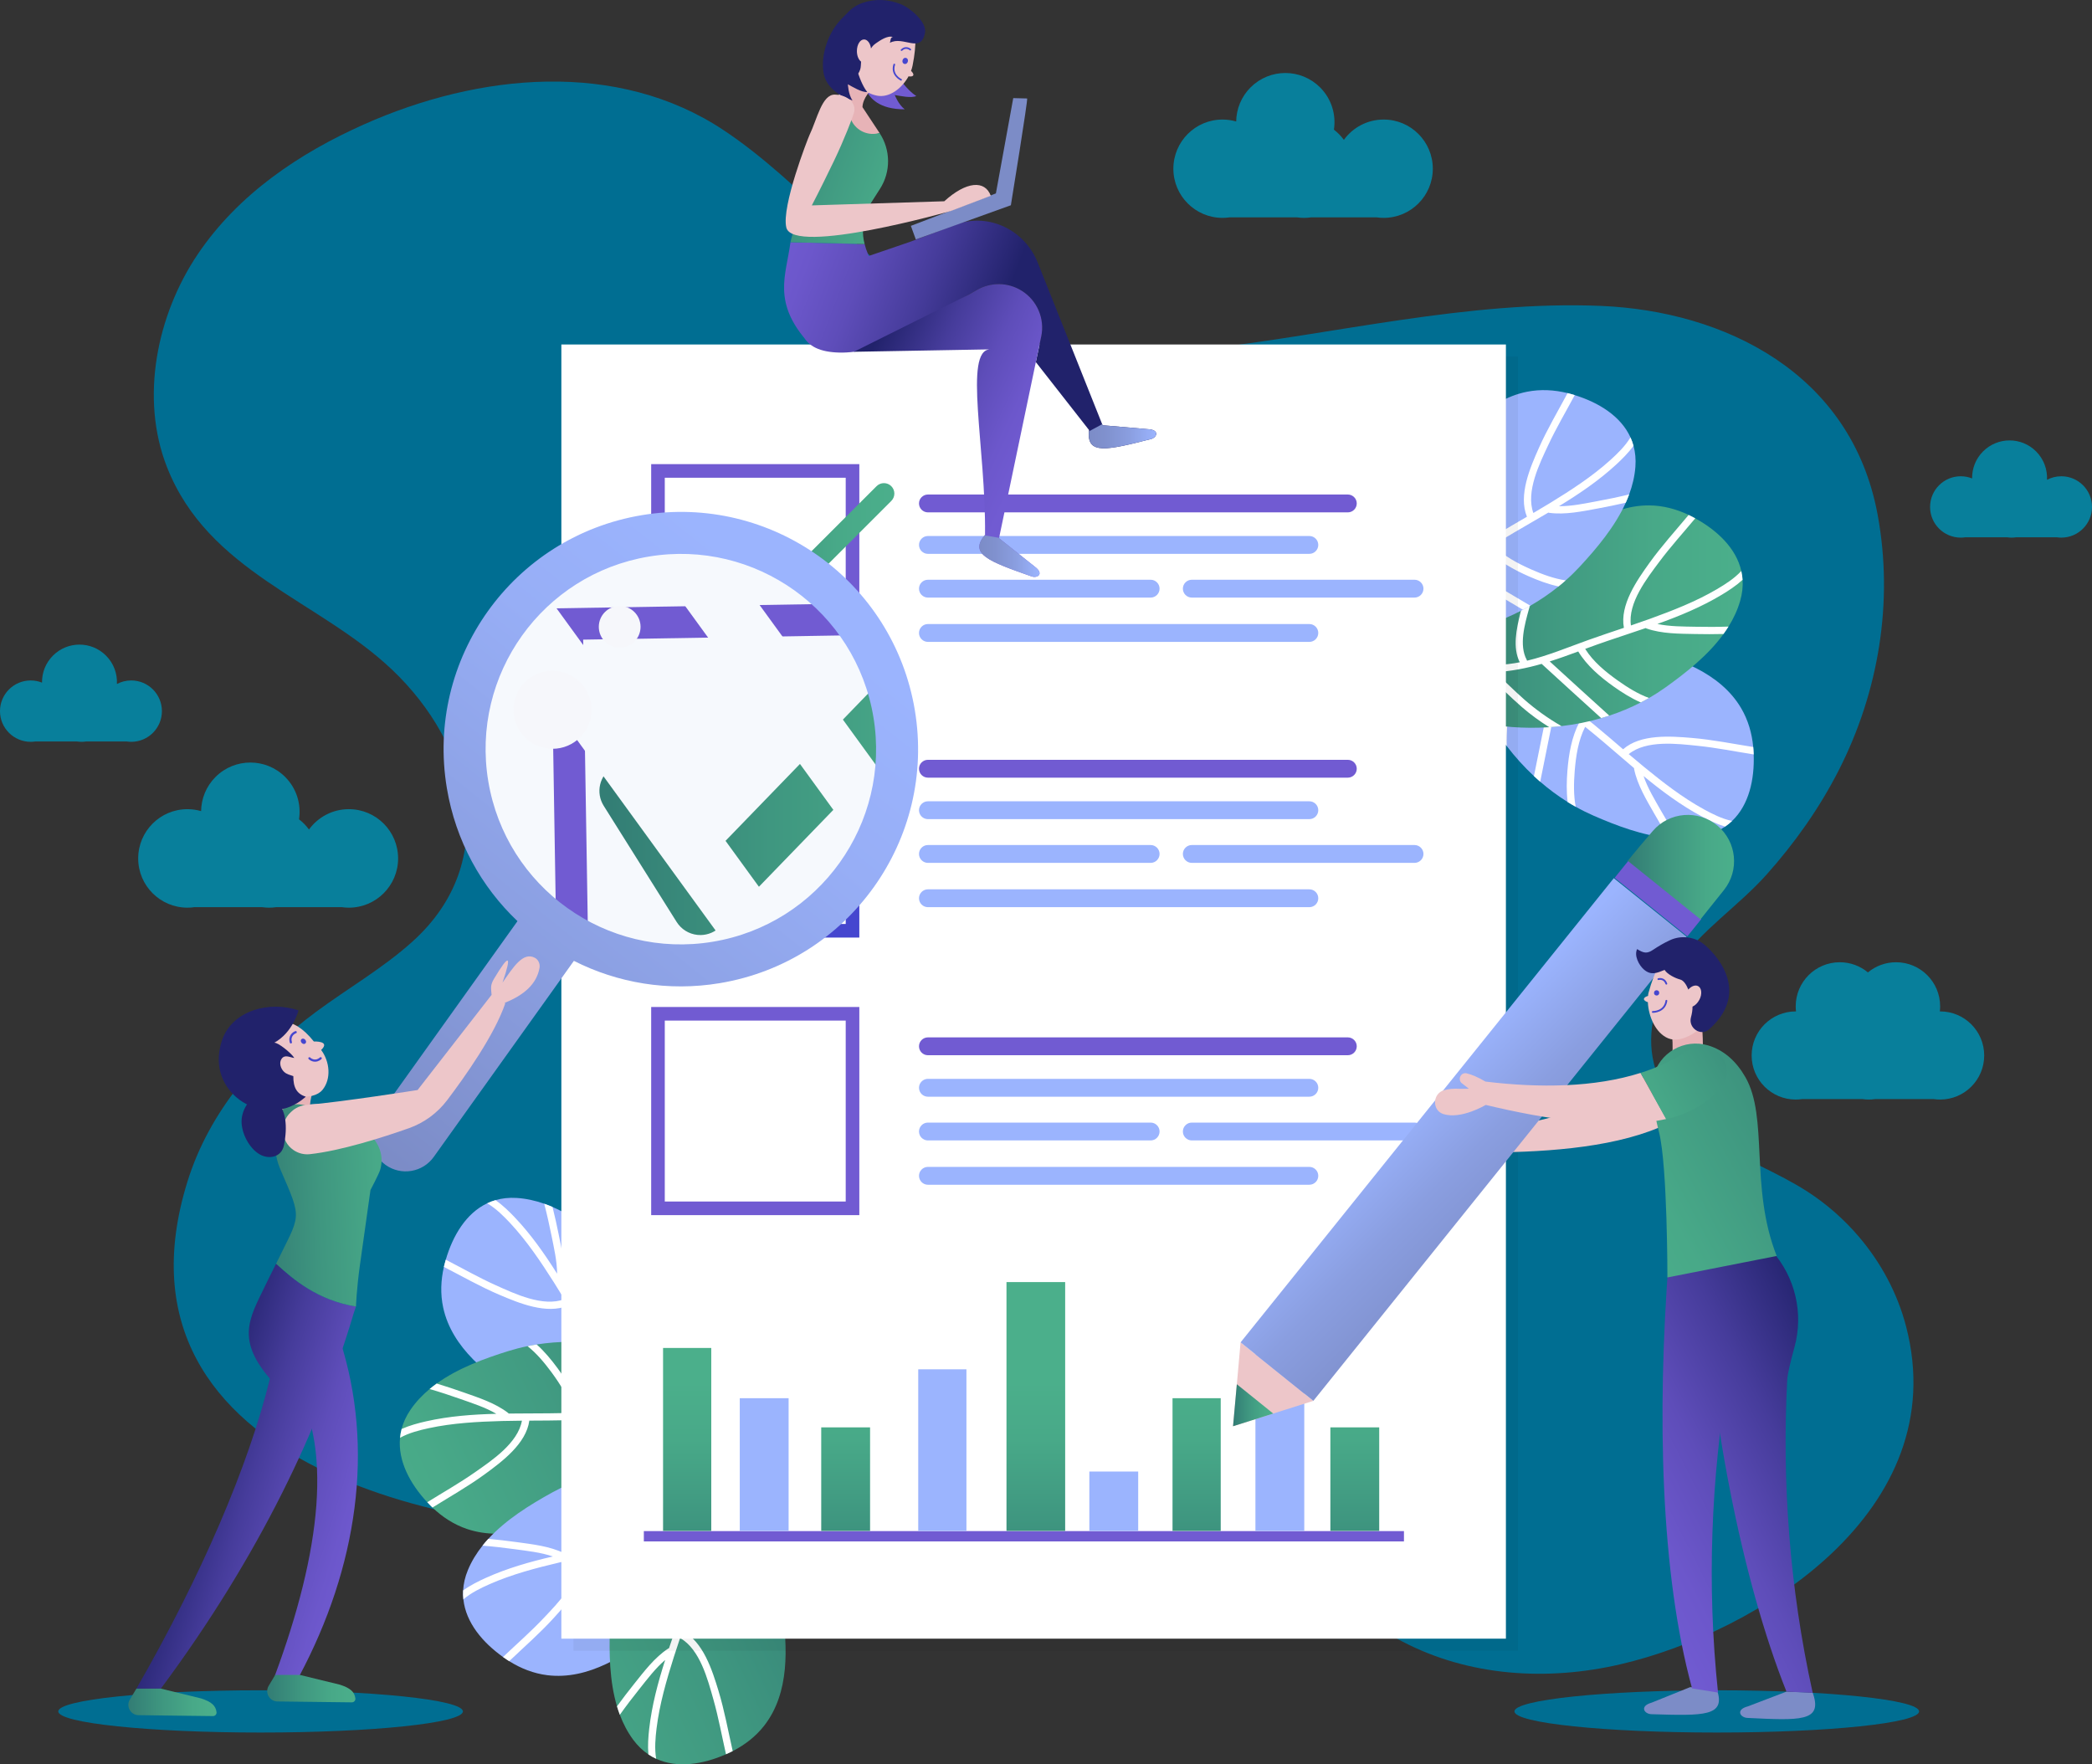 <?xml version="1.0" encoding="utf-8"?>
<!-- Generator: Adobe Illustrator 16.0.0, SVG Export Plug-In . SVG Version: 6.00 Build 0)  -->
<!DOCTYPE svg PUBLIC "-//W3C//DTD SVG 1.1//EN" "http://www.w3.org/Graphics/SVG/1.1/DTD/svg11.dtd">
<svg version="1.1" xmlns="http://www.w3.org/2000/svg" xmlns:xlink="http://www.w3.org/1999/xlink" x="0px" y="0px"
	 width="520.001px" height="438.541px" viewBox="0 0 520.001 438.541" enable-background="new 0 0 520.001 438.541"
	 xml:space="preserve">
<rect x="0" y="0" width="520.001" height="438.541" fill="#333333" stroke="none"/>
<g id="BACKGROUND">
</g>
<g id="OBJECTS">
	<g>
		<g>
			<g>
				<path fill="#006E92" d="M462.017,307.359c-3.747-4.389-8.102-8.185-12.838-11.229c-7.317-4.699-15.478-7.7-22.783-12.423
					c-7.306-4.724-14.007-11.781-15.608-20.857c-1.417-8.036,1.454-16.406,6.016-22.925c6.203-8.867,15.26-14.635,22.352-22.588
					c6.965-7.811,13.128-16.483,17.969-26.02c9.809-19.326,13.597-41.61,9.601-63.339c-6.501-35.353-38.164-50.667-68.77-51.941
					c-33.065-1.376-66.107,7.023-98.778,10.744c-21.679,2.468-44.643,1.446-64.316-9.719
					c-20.413-11.586-35.394-31.667-54.951-44.678c-26.403-17.565-60.835-14.225-89.496-1.437
					c-15.884,7.086-31.144,17.225-41.283,32.285c-10.141,15.061-14.363,35.693-7.635,52.844
					c10.256,26.14,37.782,33.095,56.008,50.43c19.537,18.583,27.232,47.573,4.985,67.57c-7.419,6.666-16.02,11.572-23.974,17.466
					c-14.082,10.437-26.475,24.616-31.923,42.165c-22.246,71.643,70.017,89.342,115.617,86.338
					c20.718-1.365,40.435-11.371,60.443-16.979c30.157-8.451,58.766-6.27,85.039,13.229c13.824,10.259,25.711,23.754,40.783,31.673
					c16.685,8.766,36.218,9.928,54.351,5.704c34-7.922,82.857-38.143,70.977-83.929C471.63,321.374,467.467,313.742,462.017,307.359
					z"/>
			</g>
			<g>
				<path fill="#087F9B" d="M482.254,251.399c-0.026,0-0.05,0.002-0.075,0.002c0.048-0.418,0.075-0.839,0.075-1.268
					c0-6.051-4.903-10.954-10.953-10.954c-2.66,0-5.1,0.949-6.997,2.525c-1.898-1.576-4.336-2.525-6.995-2.525
					c-6.05,0-10.955,4.903-10.955,10.954c0,0.429,0.028,0.85,0.077,1.268c-0.026,0-0.05-0.002-0.077-0.002
					c-6.049,0-10.953,4.904-10.953,10.954c0,6.049,4.904,10.953,10.953,10.953c0.536,0,1.061-0.04,1.575-0.114h15.019
					c0.514,0.074,1.038,0.114,1.572,0.114s1.06-0.04,1.573-0.114h14.587c0.515,0.074,1.04,0.114,1.574,0.114
					c6.051,0,10.953-4.904,10.953-10.953C493.207,256.303,488.305,251.399,482.254,251.399z"/>
				<path fill="#087F9B" d="M343.931,29.716c-4.069,0-7.671,1.99-9.892,5.049c-0.698-0.96-1.529-1.814-2.473-2.536
					c0.57-3.715-0.572-7.643-3.435-10.505c-4.772-4.771-12.509-4.771-17.28,0c-2.345,2.343-3.533,5.402-3.575,8.473
					c-1.079-0.311-2.217-0.481-3.395-0.481c-6.748,0-12.221,5.471-12.221,12.22c0,6.748,5.473,12.219,12.221,12.219
					c0.596,0,1.181-0.045,1.755-0.127h16.755c0.574,0.083,1.159,0.127,1.756,0.127c0.596,0,1.181-0.045,1.755-0.127h16.273
					c0.573,0.083,1.158,0.127,1.755,0.127c6.749,0,12.22-5.471,12.22-12.219C356.15,35.188,350.68,29.716,343.931,29.716z"/>
				<path fill="#087F9B" d="M86.712,201.129c-4.076,0-7.686,1.994-9.911,5.058c-0.697-0.963-1.531-1.819-2.476-2.541
					c0.572-3.722-0.574-7.656-3.441-10.523c-4.78-4.781-12.53-4.781-17.311,0c-2.349,2.348-3.54,5.411-3.583,8.488
					c-1.079-0.313-2.22-0.482-3.399-0.482c-6.762,0-12.241,5.48-12.241,12.241c0,6.762,5.479,12.242,12.241,12.242
					c0.598,0,1.185-0.045,1.759-0.127h16.784c0.575,0.082,1.16,0.127,1.758,0.127c0.599,0,1.185-0.045,1.758-0.127h16.304
					c0.574,0.082,1.161,0.127,1.759,0.127c6.76,0,12.242-5.48,12.242-12.242C98.954,206.609,93.472,201.129,86.712,201.129z"/>
				<path fill="#087F9B" d="M512.375,118.382c-1.287,0-2.498,0.32-3.559,0.881c0.128-2.54-0.777-5.123-2.717-7.063
					c-3.64-3.638-9.536-3.638-13.174,0c-1.854,1.854-2.761,4.293-2.726,6.722c-0.873-0.347-1.822-0.54-2.819-0.54
					c-4.21,0-7.625,3.414-7.625,7.625c0,4.212,3.415,7.626,7.625,7.626c0.373,0,0.739-0.028,1.096-0.079h10.457
					c0.356,0.051,0.722,0.079,1.094,0.079c0.373,0,0.738-0.028,1.098-0.079h10.154c0.357,0.051,0.723,0.079,1.096,0.079
					c4.212,0,7.626-3.414,7.626-7.626C520.001,121.796,516.587,118.382,512.375,118.382z"/>
				<path fill="#087F9B" d="M32.62,169.135c-1.287,0-2.499,0.319-3.561,0.882c0.13-2.541-0.776-5.124-2.717-7.063
					c-3.637-3.638-9.534-3.638-13.173,0c-1.853,1.853-2.76,4.292-2.724,6.722c-0.873-0.348-1.823-0.54-2.818-0.54
					c-4.214,0-7.628,3.414-7.628,7.625s3.414,7.626,7.628,7.626c0.371,0,0.736-0.028,1.094-0.08h10.456
					c0.357,0.052,0.724,0.08,1.095,0.08c0.373,0,0.739-0.028,1.096-0.08h10.156c0.357,0.052,0.723,0.08,1.096,0.08
					c4.21,0,7.625-3.415,7.625-7.626S36.83,169.135,32.62,169.135z"/>
			</g>
		</g>
		<g>
			<g>
				<g>
					<g>
						<g>
							<path fill="#9BB4FE" d="M169.252,373.774l-4.559-2.046l-2.179-0.979l-7.289-3.275c-1.052-2.391-2.442-4.438-4.073-6.245
								c-0.59-0.647-1.212-1.271-1.86-1.86c-4.412-4.036-10.057-6.803-15.391-9.753c-1.426-0.79-2.831-1.592-4.18-2.438
								c-0.021-0.013-0.045-0.027-0.065-0.041c-8.278-5.183-17.324-12.041-19.499-22.146c-0.718-3.333-0.583-6.774,0.179-10.082
								c0.048-0.207,0.097-0.413,0.151-0.616c0.1-0.391,0.206-0.783,0.319-1.173c1.745-5.989,5.041-11.536,10.287-14.02
								c0.656-0.315,1.35-0.583,2.076-0.786c1.59-0.468,3.328-0.667,5.231-0.551c2.357,0.143,4.652,0.656,6.872,1.439
								c0.699,0.242,1.389,0.514,2.066,0.808c6.004,2.594,11.432,7.008,16.088,11.185c1.215,1.09,2.37,2.234,3.464,3.44
								c0.524,0.564,1.036,1.15,1.529,1.746c1.809,2.167,3.443,4.491,4.9,6.927c0.358,0.6,0.706,1.211,1.041,1.823
								c1.608,2.935,2.972,6.021,4.08,9.208c0.334,0.961,0.644,1.93,0.931,2.911C172.894,349.198,172.95,362.273,169.252,373.774z"
								/>
						</g>
						<path fill="#FFFFFF" d="M164.693,371.728l-2.179-0.979c-0.705-2.243-1.46-4.471-2.2-6.707
							c-0.163,0.038-0.346,0.027-0.542-0.059c-2.585-1.12-5.634-2.465-8.62-2.755c-0.59-0.647-1.212-1.271-1.86-1.86
							c3.472-0.215,7.177,1.221,10.328,2.571c-0.906-2.787-1.772-5.593-2.48-8.448c-0.484-1.936-1.146-3.79-1.926-5.58
							c-3.136,2.613-8.019,2.603-11.86,2.524c-3.168-0.064-6.315-0.391-9.452-0.82c-1.426-0.79-2.831-1.592-4.18-2.438
							c0.052,0,0.108,0.001,0.165,0.012c3.978,0.616,7.968,1.186,11.989,1.382c3.851,0.189,9.239,0.51,12.364-2.204
							c0.064-0.06,0.13-0.099,0.195-0.134c-2.328-4.786-5.449-9.181-8.315-13.72c-1.669-2.642-3.276-5.326-4.892-8.002
							c-5.319,2.278-12.256-0.608-17.133-2.687c-4.735-2.019-9.193-4.572-13.76-6.916c0.048-0.207,0.097-0.413,0.151-0.616
							c0.1-0.391,0.206-0.783,0.319-1.173c4.149,2.131,8.203,4.451,12.465,6.362c4.675,2.098,11.708,5.459,17.001,3.454
							c-0.856-1.404-1.714-2.804-2.597-4.191c-3.267-5.137-6.702-10.268-10.863-14.727c-1.547-1.654-3.507-3.641-5.719-4.918
							c0.656-0.315,1.35-0.583,2.076-0.786c1.79,1.254,3.396,2.824,4.749,4.244c4.061,4.266,7.421,9.07,10.56,14.036
							c-0.021-3.174-0.793-6.466-1.398-9.486c-0.535-2.648-1.123-5.289-1.807-7.905c0.699,0.242,1.389,0.514,2.066,0.808
							c0.567,2.271,1.076,4.56,1.536,6.849c0.784,3.888,1.768,8.144,1.29,12.131c-0.011,0.079-0.032,0.153-0.056,0.221
							c0.707,1.155,1.407,2.315,2.104,3.474c0.056,0.067,0.103,0.143,0.139,0.227c1.936,3.218,3.86,6.44,5.894,9.567
							c0.065,0.097,0.127,0.19,0.188,0.285c2.677-2.628,4.486-6.235,5.922-9.645c1.115-2.656,2.153-5.555,2.536-8.483
							c0.524,0.564,1.036,1.15,1.529,1.746c-0.503,2.566-1.397,5.075-2.389,7.431c-1.588,3.769-3.617,7.633-6.601,10.497
							c1.38,2.131,2.717,4.238,3.956,6.379c3.324-5.785,6.647-11.57,9.934-17.38c0.358,0.6,0.706,1.211,1.041,1.823
							c-3.293,5.807-6.615,11.598-9.944,17.384c1.869,3.43,3.454,6.99,4.532,10.903c1.643-2.889,3.443-5.685,5.044-8.597
							c1.839-3.353,3.322-6.846,4.448-10.482c0.334,0.961,0.644,1.93,0.931,2.911c-0.934,2.637-2.053,5.205-3.394,7.699
							c-1.905,3.545-4.135,6.904-6.063,10.44c-0.088,0.159-0.205,0.272-0.334,0.354
							C161.047,361.145,163.028,366.393,164.693,371.728z"/>
					</g>
					<g>
						<g>
							<linearGradient id="SVGID_1_" gradientUnits="userSpaceOnUse" x1="189.199" y1="331.136" x2="82.103" y2="381.115">
								<stop  offset="0.023" style="stop-color:#337E75"/>
								<stop  offset="0.389" style="stop-color:#3F9780"/>
								<stop  offset="0.741" style="stop-color:#48A988"/>
								<stop  offset="1" style="stop-color:#4BAF8B"/>
							</linearGradient>
							<path fill="url(#SVGID_1_)" d="M188.235,354.294l-4.094,2.865l-1.955,1.368l-6.55,4.583
								c-2.589-0.323-5.062-0.178-7.448,0.298c-0.859,0.173-1.713,0.388-2.553,0.643c-5.725,1.719-10.993,5.15-16.261,8.219
								c-1.408,0.818-2.818,1.614-4.236,2.339c-0.02,0.012-0.046,0.025-0.067,0.036c-8.693,4.455-19.217,8.707-29.011,5.395
								c-3.228-1.091-6.115-2.97-8.565-5.32c-0.153-0.145-0.305-0.294-0.451-0.444c-0.283-0.286-0.566-0.578-0.844-0.874
								c-4.249-4.568-7.323-10.24-6.767-16.019c0.064-0.728,0.193-1.459,0.388-2.187c0.414-1.604,1.133-3.198,2.209-4.773
								c1.33-1.952,2.949-3.66,4.759-5.166c0.563-0.475,1.15-0.928,1.751-1.36c5.306-3.825,11.875-6.224,17.849-8.083
								c1.558-0.482,3.133-0.89,4.73-1.21c0.753-0.161,1.518-0.3,2.283-0.419c2.787-0.441,5.62-0.657,8.459-0.66
								c0.699,0.001,1.401,0.015,2.099,0.043c3.345,0.123,6.693,0.53,9.998,1.215c0.997,0.207,1.987,0.437,2.977,0.692
								C168.998,338.573,180.254,345.225,188.235,354.294z"/>
						</g>
						<path fill="#FFFFFF" d="M184.142,357.16l-1.955,1.368c-2.288-0.542-4.59-1.035-6.887-1.545
							c-0.052,0.158-0.155,0.311-0.328,0.434c-2.288,1.646-5.004,3.576-6.783,5.992c-0.859,0.173-1.713,0.388-2.553,0.643
							c1.596-3.092,4.727-5.537,7.502-7.552c-2.858-0.648-5.71-1.345-8.526-2.196c-1.91-0.577-3.842-0.96-5.778-1.208
							c0.637,4.033-1.874,8.219-3.91,11.479c-1.678,2.687-3.573,5.223-5.548,7.695c-1.408,0.818-2.818,1.614-4.236,2.339
							c0.027-0.045,0.058-0.093,0.097-0.136c2.567-3.1,5.1-6.231,7.329-9.586c2.135-3.208,5.173-7.672,4.443-11.747
							c-0.019-0.087-0.02-0.161-0.015-0.235c-5.302-0.453-10.678-0.026-16.043,0.109c-3.123,0.079-6.251,0.083-9.379,0.101
							c-0.769,5.734-6.803,10.211-11.085,13.335c-4.159,3.031-8.637,5.552-12.991,8.27c-0.153-0.145-0.305-0.294-0.451-0.444
							c-0.283-0.286-0.566-0.578-0.844-0.874c3.957-2.472,8.025-4.763,11.85-7.443c4.2-2.94,10.689-7.257,11.681-12.829
							c-1.646,0.016-3.287,0.034-4.931,0.08c-6.084,0.175-12.25,0.495-18.213,1.782c-2.214,0.48-4.924,1.146-7.153,2.392
							c0.064-0.728,0.193-1.459,0.388-2.187c1.995-0.893,4.167-1.469,6.08-1.903c5.743-1.3,11.592-1.724,17.463-1.874
							c-2.735-1.61-5.958-2.632-8.862-3.659c-2.548-0.9-5.116-1.746-7.713-2.503c0.563-0.475,1.15-0.928,1.751-1.36
							c2.242,0.68,4.467,1.414,6.668,2.192c3.74,1.318,7.899,2.654,11.08,5.107c0.061,0.05,0.112,0.106,0.158,0.161
							c1.355-0.016,2.711-0.022,4.063-0.026c0.084-0.014,0.175-0.015,0.264-0.001c3.756-0.014,7.509-0.016,11.237-0.159
							c0.115-0.007,0.229-0.01,0.342-0.014c-0.888-3.647-3.059-7.049-5.248-10.028c-1.71-2.319-3.668-4.696-5.985-6.525
							c0.753-0.161,1.518-0.3,2.283-0.419c1.945,1.746,3.642,3.802,5.157,5.858c2.42,3.296,4.699,7.019,5.63,11.048
							c2.536-0.094,5.031-0.161,7.506-0.128c-3.266-5.819-6.529-11.639-9.834-17.438c0.699,0.001,1.401,0.015,2.099,0.043
							c3.299,5.803,6.569,11.623,9.833,17.447c3.902,0.152,7.771,0.616,11.686,1.695c-1.639-2.892-3.117-5.87-4.799-8.738
							c-1.936-3.295-4.175-6.36-6.722-9.189c0.997,0.207,1.987,0.437,2.977,0.692c1.785,2.152,3.418,4.429,4.873,6.859
							c2.066,3.453,3.81,7.088,5.857,10.556c0.092,0.157,0.131,0.315,0.134,0.469C173.187,354.868,178.707,355.857,184.142,357.16z"
							/>
					</g>
				</g>
				<g>
					<g>
						<g>
							<path fill="#9BB4FE" d="M201.542,376.619l-3.431,3.632l-1.641,1.734l-5.491,5.81c-2.602,0.206-4.993,0.847-7.236,1.794
								c-0.805,0.343-1.599,0.725-2.37,1.143c-5.262,2.839-9.729,7.262-14.27,11.33c-1.215,1.085-2.435,2.147-3.677,3.143
								c-0.019,0.018-0.041,0.036-0.06,0.051c-7.616,6.114-17.067,12.401-27.327,11.133c-3.382-0.419-6.587-1.677-9.462-3.485
								c-0.18-0.111-0.358-0.226-0.533-0.344c-0.334-0.223-0.67-0.451-1.001-0.687c-5.082-3.617-9.238-8.554-9.857-14.324
								c-0.081-0.726-0.105-1.468-0.061-2.22c0.082-1.656,0.464-3.363,1.201-5.122c0.91-2.18,2.149-4.179,3.619-6.019
								c0.456-0.578,0.939-1.141,1.441-1.685c4.425-4.817,10.376-8.491,15.854-11.516c1.426-0.788,2.888-1.504,4.386-2.141
								c0.706-0.309,1.428-0.599,2.153-0.87c2.642-0.994,5.372-1.776,8.152-2.351c0.684-0.141,1.375-0.27,2.064-0.384
								c3.299-0.554,6.662-0.826,10.037-0.824c1.018,0,2.035,0.025,3.055,0.078C179.531,365.097,191.896,369.344,201.542,376.619z"
								/>
						</g>
						<path fill="#FFFFFF" d="M198.111,380.25l-1.641,1.734c-2.351-0.071-4.703-0.089-7.058-0.126
							c-0.018,0.166-0.088,0.336-0.232,0.491c-1.909,2.074-4.183,4.513-5.438,7.238c-0.805,0.343-1.599,0.725-2.37,1.143
							c0.939-3.35,3.513-6.377,5.827-8.908c-2.932-0.061-5.865-0.165-8.795-0.434c-1.989-0.181-3.957-0.165-5.905-0.019
							c1.438,3.822-0.177,8.43-1.515,12.034c-1.102,2.969-2.445,5.835-3.882,8.656c-1.215,1.085-2.435,2.147-3.677,3.143
							c0.018-0.049,0.036-0.1,0.066-0.15c1.89-3.555,3.739-7.134,5.245-10.869c1.445-3.571,3.521-8.557,1.985-12.401
							c-0.036-0.08-0.052-0.153-0.062-0.227c-5.286,0.624-10.464,2.127-15.691,3.342c-3.044,0.707-6.107,1.344-9.166,1.989
							c0.402,5.771-4.604,11.375-8.17,15.296c-3.464,3.809-7.34,7.179-11.057,10.719c-0.18-0.111-0.358-0.226-0.533-0.344
							c-0.334-0.223-0.67-0.451-1.001-0.687c3.376-3.218,6.9-6.283,10.105-9.681c3.52-3.726,9.007-9.262,8.853-14.92
							c-1.606,0.347-3.211,0.698-4.813,1.073c-5.923,1.397-11.899,2.955-17.48,5.419c-2.069,0.916-4.59,2.115-6.522,3.784
							c-0.081-0.726-0.105-1.468-0.061-2.22c1.771-1.278,3.782-2.279,5.572-3.091c5.362-2.431,11.005-4.024,16.725-5.358
							c-3.005-1.024-6.365-1.376-9.417-1.796c-2.679-0.367-5.365-0.678-8.06-0.896c0.456-0.578,0.939-1.141,1.441-1.685
							c2.331,0.211,4.659,0.483,6.973,0.802c3.928,0.537,8.271,1.007,11.881,2.769c0.07,0.037,0.133,0.081,0.189,0.126
							c1.323-0.288,2.65-0.568,3.974-0.844c0.079-0.03,0.168-0.05,0.259-0.056c3.674-0.77,7.351-1.529,10.975-2.422
							c0.11-0.028,0.22-0.056,0.33-0.081c-1.604-3.393-4.414-6.288-7.162-8.766c-2.142-1.927-4.538-3.859-7.179-5.185
							c0.706-0.309,1.428-0.599,2.153-0.87c2.257,1.319,4.334,2.989,6.231,4.7c3.036,2.738,6.019,5.925,7.743,9.686
							c2.465-0.604,4.895-1.174,7.325-1.64c-4.371-5.041-8.742-10.085-13.147-15.097c0.684-0.141,1.375-0.27,2.064-0.384
							c4.4,5.021,8.777,10.061,13.147,15.109c3.854-0.639,7.738-0.966,11.788-0.697c-2.188-2.501-4.237-5.12-6.462-7.591
							c-2.56-2.839-5.371-5.388-8.437-7.646c1.018,0,2.035,0.025,3.055,0.078c2.184,1.748,4.242,3.649,6.156,5.736
							c2.721,2.964,5.16,6.175,7.866,9.158c0.121,0.136,0.189,0.282,0.226,0.432C186.918,380.214,192.524,380.069,198.111,380.25z"
							/>
					</g>
					<g>
						<g>
							<linearGradient id="SVGID_2_" gradientUnits="userSpaceOnUse" x1="212.574" y1="381.225" x2="105.478" y2="431.204">
								<stop  offset="0.023" style="stop-color:#337E75"/>
								<stop  offset="0.389" style="stop-color:#3F9780"/>
								<stop  offset="0.741" style="stop-color:#48A988"/>
								<stop  offset="1" style="stop-color:#4BAF8B"/>
							</linearGradient>
							<path fill="url(#SVGID_2_)" d="M189.388,352.286l1.361,4.807l0.648,2.299l2.174,7.69c-1.157,2.341-1.832,4.723-2.169,7.132
								c-0.118,0.87-0.195,1.747-0.231,2.624c-0.259,5.972,1.249,12.074,2.416,18.058c0.311,1.599,0.599,3.192,0.816,4.771
								c0.003,0.024,0.009,0.052,0.012,0.075c1.348,9.675,1.903,21.011-4.444,29.171c-2.092,2.69-4.815,4.799-7.84,6.341
								c-0.189,0.097-0.379,0.19-0.569,0.28c-0.363,0.174-0.731,0.345-1.102,0.508c-5.712,2.511-12.081,3.55-17.354,1.124
								c-0.666-0.302-1.314-0.66-1.938-1.085c-1.378-0.919-2.648-2.122-3.782-3.655c-1.404-1.898-2.486-3.988-3.313-6.192
								c-0.263-0.689-0.498-1.392-0.709-2.102c-1.868-6.268-1.973-13.262-1.765-19.514c0.056-1.631,0.189-3.251,0.411-4.865
								c0.097-0.765,0.217-1.531,0.356-2.294c0.498-2.777,1.227-5.523,2.158-8.204c0.23-0.662,0.474-1.32,0.729-1.97
								c1.214-3.118,2.702-6.145,4.435-9.041c0.522-0.875,1.064-1.734,1.632-2.584C168.215,365.284,178.199,356.841,189.388,352.286
								z"/>
						</g>
						<path fill="#FFFFFF" d="M190.749,357.092l0.648,2.299c-1.266,1.982-2.486,3.993-3.726,5.995
							c0.134,0.102,0.244,0.247,0.304,0.453c0.802,2.701,1.731,5.901,3.427,8.374c-0.118,0.87-0.195,1.747-0.231,2.624
							c-2.395-2.524-3.675-6.285-4.664-9.568c-1.555,2.485-3.147,4.95-4.879,7.328c-1.174,1.616-2.17,3.313-3.041,5.063
							c4.02,0.725,7.146,4.472,9.556,7.468c1.985,2.467,3.76,5.088,5.444,7.768c0.311,1.599,0.599,3.192,0.816,4.771
							c-0.033-0.041-0.068-0.085-0.098-0.134c-2.082-3.445-4.208-6.868-6.642-10.075c-2.329-3.072-5.546-7.409-9.634-8.06
							c-0.088-0.01-0.159-0.034-0.227-0.064c-2.172,4.86-3.535,10.075-5.172,15.188c-0.951,2.976-1.977,5.933-2.989,8.89
							c5.162,2.612,7.408,9.783,8.948,14.854c1.496,4.925,2.403,9.982,3.54,14.988c-0.189,0.097-0.379,0.19-0.569,0.28
							c-0.363,0.174-0.731,0.345-1.102,0.508c-1.035-4.548-1.861-9.145-3.136-13.638c-1.395-4.934-3.338-12.48-8.275-15.248
							c-0.525,1.558-1.047,3.116-1.545,4.682c-1.834,5.806-3.56,11.732-4.304,17.788c-0.274,2.246-0.536,5.026-0.094,7.54
							c-0.666-0.302-1.314-0.66-1.938-1.085c-0.188-2.177-0.018-4.417,0.204-6.368c0.659-5.851,2.181-11.513,3.97-17.109
							c-2.42,2.057-4.444,4.763-6.369,7.169c-1.689,2.11-3.332,4.257-4.899,6.461c-0.263-0.689-0.498-1.392-0.709-2.102
							c1.377-1.895,2.803-3.753,4.263-5.577c2.475-3.098,5.104-6.586,8.466-8.783c0.067-0.042,0.138-0.072,0.206-0.097
							c0.431-1.284,0.87-2.566,1.31-3.846c0.015-0.084,0.045-0.169,0.086-0.251c1.223-3.55,2.454-7.097,3.544-10.663
							c0.032-0.112,0.065-0.221,0.1-0.327c-3.736-0.361-7.662,0.569-11.196,1.66c-2.754,0.85-5.64,1.918-8.131,3.505
							c0.097-0.765,0.217-1.531,0.356-2.294c2.29-1.263,4.786-2.189,7.228-2.943c3.909-1.203,8.175-2.132,12.286-1.686
							c0.745-2.425,1.502-4.805,2.346-7.13c-6.568,1.17-13.138,2.339-19.701,3.555c0.23-0.662,0.474-1.32,0.729-1.97
							c6.565-1.206,13.138-2.382,19.71-3.549c1.428-3.636,3.137-7.139,5.442-10.478c-3.269,0.597-6.567,1.014-9.829,1.657
							c-3.749,0.744-7.378,1.852-10.889,3.328c0.522-0.875,1.064-1.734,1.632-2.584c2.621-0.979,5.308-1.772,8.08-2.348
							c3.941-0.817,7.947-1.267,11.896-2.061c0.18-0.037,0.342-0.02,0.486,0.027C184.981,366.686,187.73,361.797,190.749,357.092z"
							/>
					</g>
				</g>
			</g>
			<g>
				<g>
					<g>
						<g>
							<path fill="#9BB4FE" d="M361.395,148.249l4.97,0.514l2.374,0.247l7.95,0.824c1.746,1.94,3.71,3.449,5.825,4.653
								c0.764,0.431,1.55,0.828,2.35,1.186c5.455,2.45,11.684,3.306,17.673,4.435c1.601,0.303,3.186,0.626,4.732,1.004
								c0.023,0.006,0.052,0.012,0.076,0.018c9.485,2.327,20.226,6.003,25.458,14.917c1.726,2.939,2.678,6.25,2.989,9.63
								c0.021,0.212,0.039,0.423,0.052,0.633c0.027,0.402,0.05,0.807,0.064,1.211c0.22,6.236-1.169,12.538-5.374,16.539
								c-0.524,0.506-1.101,0.977-1.725,1.399c-1.363,0.941-2.95,1.677-4.794,2.163c-2.284,0.603-4.626,0.834-6.979,0.788
								c-0.738-0.01-1.479-0.052-2.216-0.119c-6.515-0.583-13.051-3.071-18.782-5.578c-1.494-0.654-2.951-1.378-4.368-2.18
								c-0.675-0.373-1.344-0.769-1.999-1.18c-2.397-1.491-4.679-3.184-6.826-5.041c-0.528-0.458-1.05-0.928-1.56-1.405
								c-2.447-2.282-4.71-4.785-6.761-7.465c-0.619-0.808-1.217-1.631-1.797-2.473C365.641,172.728,361.489,160.33,361.395,148.249
								z"/>
						</g>
						<path fill="#FFFFFF" d="M366.364,148.762l2.374,0.247c1.374,1.908,2.79,3.788,4.192,5.678c0.144-0.085,0.32-0.133,0.532-0.113
							c2.808,0.253,6.125,0.574,9.051-0.087c0.764,0.431,1.55,0.828,2.35,1.186c-3.229,1.292-7.197,1.09-10.614,0.795
							c1.735,2.363,3.437,4.756,5.006,7.244c1.066,1.688,2.276,3.242,3.578,4.697c2.158-3.465,6.798-4.985,10.471-6.116
							c3.027-0.932,6.118-1.609,9.232-2.184c1.601,0.303,3.186,0.626,4.732,1.004c-0.05,0.017-0.102,0.033-0.16,0.042
							c-3.972,0.661-7.938,1.371-11.817,2.446c-3.716,1.027-8.934,2.412-11.051,5.969c-0.041,0.078-0.09,0.135-0.144,0.187
							c3.712,3.816,8.054,7.011,12.197,10.422c2.414,1.985,4.782,4.031,7.155,6.065c4.335-3.83,11.828-3.264,17.11-2.82
							c5.129,0.433,10.163,1.459,15.232,2.255c0.021,0.212,0.039,0.423,0.052,0.633c0.027,0.402,0.05,0.807,0.064,1.211
							c-4.607-0.721-9.185-1.654-13.83-2.131c-5.1-0.527-12.83-1.514-17.229,2.05c1.255,1.064,2.509,2.125,3.78,3.166
							c4.714,3.853,9.584,7.648,14.934,10.579c1.986,1.086,4.473,2.358,6.972,2.875c-0.524,0.506-1.101,0.977-1.725,1.399
							c-2.092-0.629-4.111-1.616-5.843-2.543c-5.189-2.777-9.89-6.286-14.426-10.016c1.015,3.008,2.78,5.889,4.303,8.567
							c1.337,2.349,2.725,4.671,4.193,6.942c-0.738-0.01-1.479-0.052-2.216-0.119c-1.251-1.98-2.451-3.993-3.604-6.022
							c-1.964-3.445-4.232-7.179-5.028-11.115c-0.015-0.078-0.017-0.154-0.016-0.227c-1.035-0.875-2.063-1.758-3.088-2.64
							c-0.074-0.045-0.142-0.104-0.201-0.172c-2.847-2.448-5.686-4.903-8.598-7.236c-0.091-0.072-0.18-0.143-0.267-0.213
							c-1.719,3.336-2.305,7.329-2.601,11.015c-0.227,2.874-0.303,5.951,0.252,8.853c-0.675-0.373-1.344-0.769-1.999-1.18
							c-0.327-2.594-0.265-5.257-0.062-7.804c0.326-4.076,1.042-8.382,2.977-12.037c-1.978-1.59-3.907-3.173-5.756-4.817
							c-1.344,6.536-2.687,13.072-3.985,19.618c-0.528-0.458-1.05-0.928-1.56-1.405c1.307-6.546,2.646-13.087,3.993-19.626
							c-2.852-2.671-5.472-5.555-7.723-8.932c-0.653,3.257-1.486,6.477-2.094,9.746c-0.695,3.758-1.01,7.541-0.938,11.347
							c-0.619-0.808-1.217-1.631-1.797-2.473c0.061-2.795,0.318-5.585,0.809-8.375c0.699-3.963,1.763-7.853,2.485-11.814
							c0.033-0.179,0.108-0.323,0.206-0.442C373.144,157.669,369.619,153.307,366.364,148.762z"/>
					</g>
					<g>
						<g>
							<linearGradient id="SVGID_3_" gradientUnits="userSpaceOnUse" x1="349.474" y1="153.262" x2="433.18" y2="153.262">
								<stop  offset="0.023" style="stop-color:#337E75"/>
								<stop  offset="0.389" style="stop-color:#3F9780"/>
								<stop  offset="0.741" style="stop-color:#48A988"/>
								<stop  offset="1" style="stop-color:#4BAF8B"/>
							</linearGradient>
							<path fill="url(#SVGID_3_)" d="M349.474,172.697l2.987-4.005l1.43-1.912l4.782-6.403c2.562-0.505,4.861-1.419,6.98-2.618
								c0.761-0.434,1.504-0.906,2.222-1.411c4.898-3.428,8.825-8.337,12.865-12.902c1.081-1.218,2.171-2.416,3.287-3.549
								c0.019-0.017,0.037-0.038,0.055-0.056c6.858-6.954,15.519-14.292,25.856-14.217c3.408,0.024,6.737,0.903,9.802,2.367
								c0.191,0.09,0.381,0.184,0.569,0.281c0.357,0.183,0.718,0.37,1.073,0.565c5.466,3.005,10.166,7.428,11.447,13.088
								c0.166,0.71,0.275,1.446,0.319,2.198c0.108,1.654-0.074,3.395-0.603,5.226c-0.65,2.271-1.652,4.4-2.897,6.396
								c-0.389,0.629-0.803,1.242-1.238,1.841c-3.837,5.296-9.325,9.633-14.416,13.271c-1.326,0.946-2.694,1.826-4.109,2.633
								c-0.665,0.389-1.35,0.76-2.039,1.112c-2.509,1.294-5.131,2.386-7.824,3.278c-0.664,0.218-1.336,0.426-2.006,0.619
								c-3.215,0.932-6.523,1.592-9.876,1.98c-1.011,0.117-2.022,0.208-3.043,0.275C372.67,181.596,359.896,178.807,349.474,172.697
								z"/>
						</g>
						<path fill="#FFFFFF" d="M352.461,168.692l1.43-1.912c2.344-0.201,4.683-0.454,7.025-0.69
							c-0.001-0.167,0.049-0.344,0.175-0.516c1.655-2.28,3.631-4.965,4.563-7.816c0.761-0.434,1.504-0.906,2.222-1.411
							c-0.546,3.436-2.752,6.74-4.757,9.522c2.919-0.279,5.845-0.513,8.785-0.586c1.996-0.051,3.951-0.293,5.868-0.665
							c-1.869-3.63-0.798-8.393,0.112-12.128c0.752-3.076,1.755-6.079,2.856-9.046c1.081-1.218,2.171-2.416,3.287-3.549
							c-0.011,0.052-0.024,0.105-0.047,0.159c-1.466,3.749-2.89,7.519-3.955,11.402c-1.021,3.716-2.506,8.907-0.536,12.548
							c0.045,0.076,0.069,0.147,0.088,0.219c5.178-1.231,10.146-3.323,15.199-5.133c2.94-1.055,5.911-2.04,8.874-3.035
							c-1.066-5.687,3.258-11.83,6.347-16.139c3-4.183,6.461-7.98,9.743-11.926c0.191,0.09,0.381,0.184,0.569,0.281
							c0.357,0.183,0.718,0.37,1.073,0.565c-2.981,3.587-6.128,7.039-8.918,10.783c-3.066,4.108-7.876,10.242-7.069,15.845
							c1.557-0.531,3.11-1.064,4.657-1.623c5.722-2.074,11.478-4.311,16.736-7.404c1.95-1.149,4.315-2.631,6.041-4.513
							c0.166,0.71,0.275,1.446,0.319,2.198c-1.614,1.475-3.496,2.701-5.179,3.713c-5.046,3.035-10.466,5.272-15.994,7.256
							c3.103,0.67,6.482,0.631,9.563,0.696c2.702,0.055,5.406,0.054,8.109-0.043c-0.389,0.629-0.803,1.242-1.238,1.841
							c-2.341,0.06-4.684,0.059-7.02,0.01c-3.964-0.08-8.332-0.045-12.121-1.378c-0.075-0.027-0.141-0.064-0.202-0.103
							c-1.282,0.439-2.566,0.871-3.85,1.298c-0.076,0.04-0.161,0.069-0.25,0.085c-3.563,1.189-7.126,2.368-10.62,3.674
							c-0.108,0.042-0.214,0.081-0.319,0.12c1.983,3.184,5.11,5.734,8.127,7.877c2.35,1.667,4.953,3.309,7.729,4.321
							c-0.665,0.389-1.35,0.76-2.039,1.112c-2.394-1.049-4.648-2.466-6.732-3.947c-3.333-2.369-6.665-5.19-8.812-8.725
							c-2.379,0.884-4.726,1.73-7.085,2.475c4.924,4.502,9.849,9.004,14.805,13.476c-0.664,0.218-1.336,0.426-2.006,0.619
							c-4.952-4.478-9.883-8.979-14.808-13.487c-3.755,1.08-7.574,1.853-11.627,2.055c2.462,2.231,4.799,4.596,7.294,6.792
							c2.873,2.523,5.959,4.73,9.265,6.62c-1.011,0.117-2.022,0.208-3.043,0.275c-2.371-1.484-4.634-3.135-6.777-4.985
							c-3.047-2.631-5.84-5.538-8.873-8.189c-0.137-0.121-0.221-0.259-0.273-0.402C363.585,167.435,358.031,168.227,352.461,168.692
							z"/>
					</g>
				</g>
				<g>
					<g>
						<g>
							<path fill="#9BB4FE" d="M329.839,155.67l2.12-4.524l1.015-2.162l3.394-7.237c2.404-1.011,4.474-2.37,6.308-3.971
								c0.657-0.579,1.292-1.191,1.893-1.831c4.105-4.345,6.963-9.946,9.999-15.231c0.813-1.412,1.639-2.804,2.506-4.139
								c0.012-0.021,0.027-0.045,0.041-0.066c5.315-8.193,12.318-17.126,22.458-19.138c3.343-0.663,6.782-0.473,10.078,0.342
								c0.205,0.051,0.41,0.104,0.614,0.161c0.388,0.106,0.779,0.218,1.165,0.337c5.96,1.842,11.455,5.227,13.852,10.512
								c0.306,0.663,0.561,1.361,0.755,2.089c0.439,1.598,0.612,3.338,0.465,5.24c-0.18,2.354-0.732,4.642-1.55,6.849
								c-0.253,0.694-0.535,1.378-0.841,2.053c-2.691,5.961-7.191,11.315-11.443,15.905c-1.109,1.195-2.271,2.332-3.496,3.408
								c-0.573,0.514-1.168,1.015-1.771,1.5c-2.195,1.773-4.545,3.371-7.004,4.789c-0.605,0.347-1.222,0.687-1.841,1.01
								c-2.96,1.561-6.066,2.875-9.272,3.932c-0.967,0.318-1.939,0.611-2.924,0.883C354.354,159.709,341.279,159.553,329.839,155.67
								z"/>
						</g>
						<path fill="#FFFFFF" d="M331.959,151.146l1.015-2.162c2.253-0.669,4.493-1.388,6.741-2.091
							c-0.035-0.165-0.021-0.347,0.067-0.542c1.162-2.567,2.554-5.594,2.893-8.575c0.657-0.579,1.292-1.191,1.893-1.831
							c0.157,3.476-1.337,7.157-2.739,10.287c2.801-0.862,5.62-1.682,8.485-2.346c1.946-0.453,3.811-1.084,5.613-1.835
							c-2.563-3.178-2.474-8.06-2.334-11.901c0.115-3.165,0.493-6.308,0.974-9.437c0.813-1.412,1.639-2.804,2.506-4.139
							c-0.002,0.051-0.004,0.108-0.016,0.165c-0.681,3.967-1.314,7.947-1.574,11.965c-0.252,3.846-0.661,9.229,2.003,12.399
							c0.061,0.064,0.098,0.13,0.129,0.197c4.823-2.251,9.27-5.301,13.854-8.094c2.667-1.625,5.377-3.189,8.079-4.761
							c-2.19-5.354,0.807-12.245,2.963-17.088c2.095-4.702,4.72-9.118,7.139-13.645c0.205,0.051,0.41,0.104,0.614,0.161
							c0.388,0.106,0.779,0.218,1.165,0.337c-2.196,4.115-4.583,8.13-6.561,12.36c-2.174,4.641-5.648,11.62-3.729,16.944
							c1.418-0.834,2.831-1.67,4.234-2.528c5.187-3.185,10.371-6.537,14.898-10.626c1.68-1.519,3.697-3.448,5.009-5.639
							c0.306,0.663,0.561,1.361,0.755,2.089c-1.283,1.769-2.878,3.35-4.323,4.681c-4.33,3.99-9.188,7.273-14.202,10.331
							c3.173,0.031,6.476-0.689,9.505-1.247c2.659-0.49,5.309-1.037,7.936-1.676c-0.253,0.694-0.535,1.378-0.841,2.053
							c-2.28,0.53-4.577,1.002-6.874,1.425c-3.897,0.721-8.17,1.635-12.149,1.094c-0.078-0.012-0.152-0.035-0.219-0.06
							c-1.167,0.688-2.339,1.37-3.509,2.048c-0.067,0.055-0.144,0.1-0.228,0.134c-3.25,1.883-6.501,3.756-9.662,5.739
							c-0.096,0.063-0.193,0.123-0.29,0.182c2.588,2.72,6.165,4.586,9.55,6.077c2.639,1.159,5.52,2.242,8.441,2.674
							c-0.573,0.514-1.168,1.015-1.771,1.5c-2.557-0.544-5.051-1.479-7.392-2.508c-3.742-1.649-7.572-3.74-10.388-6.77
							c-2.152,1.346-4.279,2.648-6.441,3.853c5.73,3.417,11.461,6.834,17.217,10.214c-0.605,0.347-1.222,0.687-1.841,1.01
							c-5.751-3.387-11.488-6.801-17.221-10.224c-3.46,1.814-7.045,3.342-10.974,4.356c2.86,1.689,5.627,3.535,8.514,5.183
							c3.32,1.893,6.79,3.432,10.408,4.617c-0.967,0.318-1.939,0.611-2.924,0.883c-2.623-0.977-5.173-2.136-7.645-3.516
							c-3.514-1.963-6.837-4.247-10.341-6.232c-0.159-0.09-0.27-0.208-0.35-0.339C342.599,147.671,337.32,149.566,331.959,151.146z"
							/>
					</g>
					<g>
						<g>
							<linearGradient id="SVGID_4_" gradientUnits="userSpaceOnUse" x1="323.13" y1="130.502" x2="370.532" y2="130.502">
								<stop  offset="0.023" style="stop-color:#DB4D61"/>
								<stop  offset="0.294" style="stop-color:#DE5D6F"/>
								<stop  offset="0.701" style="stop-color:#E26E7E"/>
								<stop  offset="1" style="stop-color:#E37483"/>
							</linearGradient>
							<path fill="url(#SVGID_4_)" d="M349.009,174.967l-2.798-4.139l-1.338-1.978l-4.476-6.622
								c0.365-2.584,0.259-5.058-0.176-7.453c-0.161-0.862-0.362-1.719-0.604-2.563c-1.625-5.753-4.971-11.077-7.954-16.393
								c-0.795-1.421-1.567-2.843-2.27-4.272c-0.011-0.021-0.024-0.047-0.034-0.069c-4.313-8.764-8.395-19.355-4.927-29.093
								c1.144-3.211,3.068-6.066,5.458-8.478c0.148-0.151,0.299-0.301,0.452-0.446c0.291-0.278,0.586-0.556,0.888-0.827
								c4.636-4.175,10.358-7.159,16.125-6.508c0.727,0.078,1.457,0.216,2.182,0.423c1.597,0.441,3.18,1.185,4.737,2.286
								c1.93,1.362,3.611,3.007,5.087,4.841c0.467,0.572,0.909,1.166,1.333,1.773c3.738,5.367,6.031,11.975,7.793,17.978
								c0.458,1.564,0.838,3.146,1.135,4.748c0.148,0.756,0.274,1.523,0.38,2.29c0.398,2.795,0.566,5.63,0.523,8.469
								c-0.013,0.699-0.037,1.401-0.075,2.099c-0.176,3.341-0.641,6.682-1.377,9.976c-0.221,0.993-0.468,1.979-0.739,2.965
								C365.041,155.986,358.207,167.132,349.009,174.967z"/>
						</g>
						<path fill="#FFFFFF" d="M346.211,170.828l-1.338-1.978c0.58-2.278,1.111-4.571,1.659-6.861
							c-0.158-0.054-0.309-0.159-0.431-0.335c-1.609-2.314-3.494-5.062-5.88-6.879c-0.161-0.862-0.362-1.719-0.604-2.563
							c3.067,1.646,5.462,4.815,7.431,7.623c0.696-2.848,1.436-5.688,2.336-8.489c0.607-1.901,1.021-3.826,1.3-5.759
							c-4.042,0.572-8.188-2.006-11.415-4.096c-2.659-1.72-5.164-3.654-7.605-5.671c-0.795-1.421-1.567-2.843-2.27-4.272
							c0.045,0.027,0.091,0.059,0.135,0.097c3.058,2.618,6.149,5.202,9.466,7.484c3.174,2.187,7.589,5.296,11.675,4.633
							c0.086-0.018,0.161-0.017,0.234-0.011c0.54-5.294,0.198-10.675,0.149-16.043c-0.029-3.124,0.019-6.252,0.053-9.378
							c-5.722-0.862-10.103-6.967-13.155-11.3c-2.964-4.208-5.41-8.726-8.06-13.122c0.148-0.151,0.299-0.301,0.452-0.446
							c0.291-0.278,0.586-0.556,0.888-0.827c2.407,3.994,4.633,8.1,7.251,11.968c2.873,4.245,7.084,10.804,12.641,11.884
							c0.01-1.645,0.018-3.287-0.003-4.931c-0.076-6.086-0.296-12.258-1.487-18.24c-0.444-2.22-1.066-4.942-2.276-7.19
							c0.727,0.078,1.457,0.216,2.182,0.423c0.861,2.008,1.401,4.189,1.804,6.11c1.207,5.764,1.536,11.617,1.594,17.491
							c1.652-2.71,2.727-5.915,3.801-8.802c0.941-2.534,1.828-5.088,2.626-7.672c0.467,0.572,0.909,1.166,1.333,1.773
							c-0.714,2.231-1.486,4.444-2.3,6.632c-1.379,3.717-2.782,7.854-5.287,10.995c-0.05,0.061-0.107,0.113-0.163,0.158
							c-0.007,1.354-0.022,2.709-0.04,4.061c0.013,0.085,0.013,0.175-0.003,0.265c-0.047,3.755-0.104,7.508-0.022,11.238
							c0.006,0.116,0.008,0.228,0.01,0.34c3.659-0.827,7.097-2.941,10.11-5.085c2.349-1.671,4.755-3.59,6.623-5.879
							c0.148,0.756,0.274,1.523,0.38,2.29c-1.777,1.917-3.858,3.58-5.941,5.062c-3.333,2.368-7.092,4.586-11.137,5.452
							c0.054,2.538,0.081,5.033,0.009,7.505c5.871-3.169,11.742-6.34,17.593-9.55c-0.013,0.699-0.037,1.401-0.075,2.099
							c-5.857,3.204-11.729,6.379-17.604,9.549c-0.216,3.899-0.74,7.762-1.884,11.656c2.917-1.59,5.92-3.021,8.814-4.656
							c3.327-1.882,6.428-4.072,9.297-6.573c-0.221,0.993-0.468,1.979-0.739,2.965c-2.183,1.751-4.484,3.347-6.938,4.762
							c-3.487,2.011-7.15,3.695-10.65,5.686c-0.158,0.09-0.317,0.125-0.47,0.126C348.68,159.91,347.602,165.415,346.211,170.828z"/>
					</g>
				</g>
			</g>
		</g>
		<g>
			<g>
				<g opacity="0.05">
					<rect x="142.535" y="88.628" width="234.782" height="321.683"/>
				</g>
				<g>
					<rect x="139.535" y="85.628" fill="#FFFFFF" width="234.782" height="321.683"/>
				</g>
			</g>
			<g>
				<g>
					<path fill="#4546CF" d="M213.599,233.045h-51.739v-51.739h51.739V233.045z M165.242,229.664h44.975v-44.975h-44.975V229.664z"
						/>
				</g>
				<linearGradient id="SVGID_5_" gradientUnits="userSpaceOnUse" x1="169.027" y1="207.756" x2="205.606" y2="207.756">
					<stop  offset="0.023" style="stop-color:#DB4D61"/>
					<stop  offset="0.294" style="stop-color:#DE5D6F"/>
					<stop  offset="0.701" style="stop-color:#E26E7E"/>
					<stop  offset="1" style="stop-color:#E37483"/>
				</linearGradient>
				<path fill="url(#SVGID_5_)" d="M190.833,207.756l14.108-14.11c0.887-0.886,0.887-2.336,0-3.223l-0.292-0.292
					c-0.886-0.887-2.337-0.887-3.224,0l-14.108,14.11l-14.11-14.11c-0.887-0.887-2.337-0.887-3.223,0l-0.293,0.292
					c-0.886,0.886-0.886,2.337,0,3.223l14.109,14.11l-14.109,14.111c-0.886,0.886-0.886,2.336,0,3.223l0.293,0.292
					c0.886,0.886,2.336,0.886,3.223,0l14.11-14.11l14.108,14.11c0.887,0.886,2.338,0.886,3.224,0l0.292-0.292
					c0.887-0.887,0.887-2.337,0-3.223L190.833,207.756z"/>
			</g>
			<g>
				<g>
					<path fill="#715BD2" d="M213.599,167.104h-51.739v-51.738h51.739V167.104z M165.242,163.721h44.975v-44.973h-44.975V163.721z"
						/>
				</g>
				<g>
					<linearGradient id="SVGID_6_" gradientUnits="userSpaceOnUse" x1="167.921" y1="141.235" x2="222.306" y2="141.235">
						<stop  offset="0.023" style="stop-color:#337E75"/>
						<stop  offset="0.389" style="stop-color:#3F9780"/>
						<stop  offset="0.741" style="stop-color:#48A988"/>
						<stop  offset="1" style="stop-color:#4BAF8B"/>
					</linearGradient>
					<path fill="url(#SVGID_6_)" d="M182.608,162.38c-0.064,0-0.128-0.002-0.192-0.007c-0.752-0.056-1.443-0.437-1.891-1.044
						l-12.096-16.352c-0.852-1.15-0.608-2.773,0.544-3.625c1.149-0.85,2.773-0.608,3.624,0.542l10.305,13.933l34.979-34.979
						c1.014-1.012,2.654-1.012,3.665,0c1.013,1.012,1.013,2.653,0.002,3.665l-37.106,37.107
						C183.953,162.109,183.294,162.38,182.608,162.38z"/>
				</g>
			</g>
			<g>
				<rect x="160.038" y="380.573" fill="#715BD2" width="188.938" height="2.568"/>
				<g>
					<rect x="228.243" y="340.358" fill="#9BB4FE" width="11.98" height="40.172"/>
					<linearGradient id="SVGID_7_" gradientUnits="userSpaceOnUse" x1="257.471" y1="399.027" x2="257.471" y2="343.308">
						<stop  offset="0.023" style="stop-color:#337E75"/>
						<stop  offset="0.389" style="stop-color:#3F9780"/>
						<stop  offset="0.741" style="stop-color:#48A988"/>
						<stop  offset="1" style="stop-color:#4BAF8B"/>
					</linearGradient>
					<rect x="250.178" y="318.678" fill="url(#SVGID_7_)" width="14.586" height="61.852"/>
					<rect x="270.774" y="365.769" fill="#9BB4FE" width="12.143" height="14.761"/>
				</g>
				<g>
					<g>
						<linearGradient id="SVGID_8_" gradientUnits="userSpaceOnUse" x1="170.806" y1="399.026" x2="170.806" y2="343.308">
							<stop  offset="0.023" style="stop-color:#337E75"/>
							<stop  offset="0.389" style="stop-color:#3F9780"/>
							<stop  offset="0.741" style="stop-color:#48A988"/>
							<stop  offset="1" style="stop-color:#4BAF8B"/>
						</linearGradient>
						<rect x="164.815" y="335.053" fill="url(#SVGID_8_)" width="11.98" height="45.477"/>
						<rect x="183.882" y="347.541" fill="#9BB4FE" width="12.141" height="32.989"/>
						<linearGradient id="SVGID_9_" gradientUnits="userSpaceOnUse" x1="210.199" y1="399.027" x2="210.199" y2="343.308">
							<stop  offset="0.023" style="stop-color:#337E75"/>
							<stop  offset="0.389" style="stop-color:#3F9780"/>
							<stop  offset="0.741" style="stop-color:#48A988"/>
							<stop  offset="1" style="stop-color:#4BAF8B"/>
						</linearGradient>
						<rect x="204.129" y="354.789" fill="url(#SVGID_9_)" width="12.142" height="25.741"/>
					</g>
				</g>
				<g>
					<g>
						<linearGradient id="SVGID_10_" gradientUnits="userSpaceOnUse" x1="297.441" y1="399.027" x2="297.441" y2="343.307">
							<stop  offset="0.023" style="stop-color:#337E75"/>
							<stop  offset="0.389" style="stop-color:#3F9780"/>
							<stop  offset="0.741" style="stop-color:#48A988"/>
							<stop  offset="1" style="stop-color:#4BAF8B"/>
						</linearGradient>
						<rect x="291.45" y="347.541" fill="url(#SVGID_10_)" width="11.981" height="32.989"/>
						<rect x="312.057" y="329.048" fill="#9BB4FE" width="12.141" height="51.481"/>
						<linearGradient id="SVGID_11_" gradientUnits="userSpaceOnUse" x1="336.756" y1="399.027" x2="336.756" y2="343.308">
							<stop  offset="0.023" style="stop-color:#337E75"/>
							<stop  offset="0.389" style="stop-color:#3F9780"/>
							<stop  offset="0.741" style="stop-color:#48A988"/>
							<stop  offset="1" style="stop-color:#4BAF8B"/>
						</linearGradient>
						<rect x="330.685" y="354.789" fill="url(#SVGID_11_)" width="12.142" height="25.741"/>
					</g>
				</g>
			</g>
			<g>
				<path fill="#715BD2" d="M335.025,193.297H230.65c-1.222,0-2.219-0.999-2.219-2.218l0,0c0-1.221,0.997-2.218,2.219-2.218h104.375
					c1.221,0,2.219,0.998,2.219,2.218l0,0C337.244,192.299,336.246,193.297,335.025,193.297z"/>
				<g>
					<path fill="#9BB4FE" d="M325.461,203.608H230.65c-1.222,0-2.219-0.998-2.219-2.219l0,0c0-1.22,0.997-2.218,2.219-2.218h94.811
						c1.221,0,2.219,0.998,2.219,2.218l0,0C327.68,202.61,326.682,203.608,325.461,203.608z"/>
					<path fill="#9BB4FE" d="M325.461,225.491H230.65c-1.222,0-2.219-0.999-2.219-2.219l0,0c0-1.22,0.997-2.219,2.219-2.219h94.811
						c1.221,0,2.219,0.999,2.219,2.219l0,0C327.68,224.493,326.682,225.491,325.461,225.491z"/>
					<g>
						<path fill="#9BB4FE" d="M286.015,214.479H230.65c-1.222,0-2.219-0.999-2.219-2.219l0,0c0-1.22,0.997-2.218,2.219-2.218h55.364
							c1.22,0,2.218,0.999,2.218,2.218l0,0C288.232,213.481,287.234,214.479,286.015,214.479z"/>
						<path fill="#9BB4FE" d="M351.605,214.479h-55.363c-1.22,0-2.22-0.999-2.22-2.219l0,0c0-1.22,1-2.218,2.22-2.218h55.363
							c1.221,0,2.219,0.999,2.219,2.218l0,0C353.824,213.481,352.826,214.479,351.605,214.479z"/>
					</g>
				</g>
			</g>
			<g>
				<g>
					<path fill="#715BD2" d="M213.599,302.037h-51.739v-51.738h51.739V302.037z M165.242,298.654h44.975V253.68h-44.975V298.654z"/>
				</g>
			</g>
			<g>
				<path fill="#715BD2" d="M335.025,262.29H230.65c-1.222,0-2.219-1-2.219-2.218l0,0c0-1.222,0.997-2.219,2.219-2.219h104.375
					c1.221,0,2.219,0.997,2.219,2.219l0,0C337.244,261.29,336.246,262.29,335.025,262.29z"/>
				<g>
					<path fill="#9BB4FE" d="M325.461,272.6H230.65c-1.222,0-2.219-0.998-2.219-2.219l0,0c0-1.22,0.997-2.219,2.219-2.219h94.811
						c1.221,0,2.219,0.999,2.219,2.219l0,0C327.68,271.602,326.682,272.6,325.461,272.6z"/>
					<path fill="#9BB4FE" d="M325.461,294.483H230.65c-1.222,0-2.219-0.998-2.219-2.219l0,0c0-1.22,0.997-2.219,2.219-2.219h94.811
						c1.221,0,2.219,0.999,2.219,2.219l0,0C327.68,293.485,326.682,294.483,325.461,294.483z"/>
					<g>
						<path fill="#9BB4FE" d="M286.015,283.47H230.65c-1.222,0-2.219-0.998-2.219-2.219l0,0c0-1.218,0.997-2.218,2.219-2.218h55.364
							c1.22,0,2.218,1,2.218,2.218l0,0C288.232,282.472,287.234,283.47,286.015,283.47z"/>
						<path fill="#9BB4FE" d="M351.605,283.47h-55.363c-1.22,0-2.22-0.998-2.22-2.219l0,0c0-1.218,1-2.218,2.22-2.218h55.363
							c1.221,0,2.219,1,2.219,2.218l0,0C353.824,282.472,352.826,283.47,351.605,283.47z"/>
					</g>
				</g>
			</g>
			<g>
				<path fill="#715BD2" d="M335.025,127.356H230.65c-1.222,0-2.219-0.999-2.219-2.219l0,0c0-1.22,0.997-2.218,2.219-2.218h104.375
					c1.221,0,2.219,0.999,2.219,2.218l0,0C337.244,126.357,336.246,127.356,335.025,127.356z"/>
				<g>
					<path fill="#9BB4FE" d="M325.461,137.667H230.65c-1.222,0-2.219-0.998-2.219-2.218l0,0c0-1.22,0.997-2.218,2.219-2.218h94.811
						c1.221,0,2.219,0.999,2.219,2.218l0,0C327.68,136.668,326.682,137.667,325.461,137.667z"/>
					<path fill="#9BB4FE" d="M325.461,159.55H230.65c-1.222,0-2.219-0.999-2.219-2.218l0,0c0-1.22,0.997-2.219,2.219-2.219h94.811
						c1.221,0,2.219,0.999,2.219,2.219l0,0C327.68,158.551,326.682,159.55,325.461,159.55z"/>
					<g>
						<path fill="#9BB4FE" d="M286.015,148.538H230.65c-1.222,0-2.219-0.999-2.219-2.218l0,0c0-1.221,0.997-2.218,2.219-2.218
							h55.364c1.22,0,2.218,0.998,2.218,2.218l0,0C288.232,147.54,287.234,148.538,286.015,148.538z"/>
						<path fill="#9BB4FE" d="M351.605,148.538h-55.363c-1.22,0-2.22-0.999-2.22-2.218l0,0c0-1.221,1-2.218,2.22-2.218h55.363
							c1.221,0,2.219,0.998,2.219,2.218l0,0C353.824,147.54,352.826,148.538,351.605,148.538z"/>
					</g>
				</g>
			</g>
		</g>
		<g>
			<g>
				<g>
					<path fill="#715BD2" d="M215.214,8.567c0.535-1.171,0.931-2.226,1.964-3.062c0.942-0.765,2.056-1.386,2.926-2.225
						c-1.895,2.111-1.828,4.586-1.029,7.093c2.438,7.656,6.657,12.266,8.681,13.481c-1.205,0.62-4.07-0.025-5.351-0.237
						c0,0,0.934,2.401,2.472,3.552c-6.467,0.033-8.634-2.949-9.39-4.36C213.296,18.728,213.309,12.734,215.214,8.567z"/>
				</g>
			</g>
			<path fill="#E7B3B7" d="M208.533,23.503l0.75-1.133c0,0,0,0,0,0l0,0l3.137-4.734l5.702,2.623
				c-1.792,2.227-3.652,4.082-3.742,6.37l4.241,6.418l-6.137,2.48l-7.081-8.758C206.584,25.609,207.769,24.444,208.533,23.503z"/>
			<linearGradient id="SVGID_12_" gradientUnits="userSpaceOnUse" x1="188.506" y1="65.506" x2="245.086" y2="87.184">
				<stop  offset="0.025" style="stop-color:#715BD2"/>
				<stop  offset="0.184" style="stop-color:#6C57CB"/>
				<stop  offset="0.408" style="stop-color:#5E4DB9"/>
				<stop  offset="0.671" style="stop-color:#463C9B"/>
				<stop  offset="0.961" style="stop-color:#262571"/>
				<stop  offset="1" style="stop-color:#21226B"/>
			</linearGradient>
			<path fill="url(#SVGID_12_)" d="M196.484,60.212c-1.07,8.208-4.643,14.895,4.494,25.03l18.561-15.915
				c-2.087-2.76-3.86-5.574-4.622-8.661L196.484,60.212z"/>
			<linearGradient id="SVGID_13_" gradientUnits="userSpaceOnUse" x1="186.708" y1="36.228" x2="231.155" y2="52.136">
				<stop  offset="0.023" style="stop-color:#337E75"/>
				<stop  offset="0.389" style="stop-color:#3F9780"/>
				<stop  offset="0.741" style="stop-color:#48A988"/>
				<stop  offset="1" style="stop-color:#4BAF8B"/>
			</linearGradient>
			<path fill="url(#SVGID_13_)" d="M218.621,33.048c-2.764,0.814-5.71-0.485-6.973-3.074l-3.137-6.426
				c-5.21,2.859-6.323,8.834-6.76,15.256c-1.113,16.363-3.803,14.469-5.268,21.409l18.433,0.454
				c-0.343-1.296-0.49-2.632-0.395-4.037c0.085-1.584,0.453-3.222,1.2-4.97l3.021-4.731
				C221.454,42.684,221.407,37.249,218.621,33.048z"/>
			<linearGradient id="SVGID_14_" gradientUnits="userSpaceOnUse" x1="191.357" y1="58.063" x2="247.936" y2="79.741">
				<stop  offset="0.025" style="stop-color:#715BD2"/>
				<stop  offset="0.184" style="stop-color:#6C57CB"/>
				<stop  offset="0.408" style="stop-color:#5E4DB9"/>
				<stop  offset="0.671" style="stop-color:#463C9B"/>
				<stop  offset="0.961" style="stop-color:#262571"/>
				<stop  offset="1" style="stop-color:#21226B"/>
			</linearGradient>
			<path fill="url(#SVGID_14_)" d="M199.6,83.223c1.201,2.904,4.297,4.297,8.993,4.413c1.228,0.03,2.443-0.044,3.628-0.195l0.016,0
				c3.259-0.443,6.431-1.548,9.3-3.199l13.621-7.792l5.633-3.215l2.081-1.191c1.653-0.947,3.536-1.426,5.378-1.425
				c1.991,0.005,3.999,0.563,5.737,1.669c3.817,2.399,5.758,6.923,4.825,11.361l-1.322,6.285l0.025,0.121l13.05,16.668l0.13,0.168
				c-0.019,0.119-0.021,0.224-0.023,0.329c-0.532,5.87,4.481,4.707,15.388,1.921c1.551-0.38,2.211-2.295-0.613-2.455l-11.369-0.983
				l-0.043-0.076l-0.07-0.182l-16.044-40.229c-3.16-7.878-11.868-12.299-19.899-9.548l-2.281,0.857l-9.098,3.429l-0.015,0.014
				l-16.849,5.768c-5.647,1.927-9.914,6.822-10.629,12.748C198.908,80.361,199.064,81.938,199.6,83.223z"/>
			<linearGradient id="SVGID_15_" gradientUnits="userSpaceOnUse" x1="215.357" y1="89.585" x2="258.278" y2="109.528">
				<stop  offset="0" style="stop-color:#21226B"/>
				<stop  offset="0.039" style="stop-color:#262571"/>
				<stop  offset="0.329" style="stop-color:#463C9B"/>
				<stop  offset="0.592" style="stop-color:#5E4DB9"/>
				<stop  offset="0.816" style="stop-color:#6C57CB"/>
				<stop  offset="0.975" style="stop-color:#715BD2"/>
			</linearGradient>
			<path fill="url(#SVGID_15_)" d="M239.434,86.958l6.694-0.119c-6.694,0.119-1.038,24.54-1.282,45.956l0.014,0.12
				c-0.047,0.044-0.078,0.104-0.124,0.146c-3.827,4.681,0.993,6.462,11.68,10.213c1.513,0.516,3.129-0.671,0.851-2.375l-8.939-7.121
				l0.016-0.089l9.147-43.756l1.322-6.285c0.933-4.438-1.008-8.962-4.825-11.361c-1.738-1.105-3.746-1.664-5.737-1.669
				c-1.842,0-3.725,0.478-5.378,1.425l-2.081,1.191l-5.699,2.824l-22.854,11.383L239.434,86.958z"/>
			<path fill="#7C8CC7" d="M226.41,56.138l1.229,3.379l23.629-8.5c0,0,4.315-26.535,4.044-26.542
				c-0.271-0.006-3.454-0.085-3.454-0.085l-4.313,23.688L226.41,56.138z"/>
			<g>
				<g>
					<path fill="#EDC6C9" d="M211.167,12.659c-0.243,1.331-0.013,9.688,6.763,11.105c3.162,0.661,6.308-1.875,7.918-4.809
						c0.026,0.019,0.056,0.033,0.091,0.036c0.394,0.041,0.934,0.055,1.071-0.293c0.125-0.315-0.203-0.737-0.554-1.074
						c0.161-0.442,0.297-0.895,0.387-1.354c2.104-10.613-0.858-13.614-5.002-14.212C213.32,0.831,211.479,10.951,211.167,12.659z"/>
					<g>
						<path fill="#4546CF" d="M222.598,18.972c-0.539-0.667-0.949-1.658-0.511-2.996c0.037-0.11,0.155-0.17,0.267-0.134
							c0.109,0.035,0.169,0.155,0.133,0.266c-0.783,2.39,1.48,3.487,1.578,3.533c0.105,0.049,0.148,0.174,0.101,0.279
							c-0.049,0.104-0.174,0.149-0.278,0.101C223.873,20.014,223.163,19.673,222.598,18.972z"/>
					</g>
					<g>
						
							<ellipse transform="matrix(-0.953 -0.305 0.305 -0.953 434.894 98.312)" fill="#4546CF" cx="225.118" cy="15.225" rx="0.673" ry="0.778"/>
					</g>
					<g>
						<path fill="#4546CF" d="M223.963,12.613c-0.007-0.005-0.012-0.01-0.017-0.017c-0.083-0.082-0.083-0.214,0-0.296
							c0.981-0.975,2.029-0.511,2.454-0.134c0.087,0.078,0.093,0.209,0.015,0.296c-0.077,0.086-0.199,0.1-0.296,0.016
							c-0.028-0.027-0.935-0.816-1.876,0.12C224.166,12.675,224.046,12.68,223.963,12.613z"/>
					</g>
				</g>
			</g>
			<linearGradient id="SVGID_16_" gradientUnits="userSpaceOnUse" x1="270.633" y1="108.438" x2="287.393" y2="108.438">
				<stop  offset="0.012" style="stop-color:#7C8CC7"/>
				<stop  offset="0.255" style="stop-color:#8091CE"/>
				<stop  offset="0.599" style="stop-color:#8A9EE0"/>
				<stop  offset="1" style="stop-color:#9BB4FE"/>
			</linearGradient>
			<path fill="url(#SVGID_16_)" d="M286.059,109.14c1.551-0.38,2.211-2.295-0.613-2.455l-11.369-0.983l-0.043-0.076l-0.07-0.182
				l-3.292,1.775C270.139,113.089,275.152,111.926,286.059,109.14z"/>
			<linearGradient id="SVGID_17_" gradientUnits="userSpaceOnUse" x1="243.434" y1="138.23" x2="258.398" y2="138.23">
				<stop  offset="0.012" style="stop-color:#7C8CC7"/>
				<stop  offset="0.255" style="stop-color:#8091CE"/>
				<stop  offset="0.599" style="stop-color:#8A9EE0"/>
				<stop  offset="1" style="stop-color:#9BB4FE"/>
			</linearGradient>
			<path fill="url(#SVGID_17_)" d="M256.415,143.275c1.513,0.516,3.129-0.671,0.851-2.375l-8.939-7.121l0.016-0.089l-3.606-0.628
				C240.908,137.743,245.729,139.524,256.415,143.275z"/>
			<g>
				<g>
					<path fill="#21226B" d="M209.768,17.315c0.603,0.547,1.544,1.221,2.357,1.389c0.926,0.196,1.404-0.562,1.698-1.459
						c0.183-0.59,0.154-1.277,0.212-1.923c-0.619-0.463-1.04-1.459-1.04-2.625c0-1.6,0.786-2.892,1.782-2.892
						c0.842,0,1.559,0.955,1.728,2.246c0.253-0.449,0.617-0.87,1.179-1.263c1.08-0.744,2.92-2.035,4.28-1.586
						c-0.674,0-0.588,1.024-0.771,1.445c3.326-1.853,7.732,2.835,8.729-2.512c0.521-2.723-3.873-6.289-6.091-7.131
						c-3.06-1.179-6.203-1.362-9.32-0.323c-3.368,1.137-5.208,3.762-6.541,6.934C206.665,10.717,207.171,14.998,209.768,17.315z"/>
				</g>
			</g>
			<g>
				<g>
					<path fill="#21226B" d="M208.938,4.945c0.857-0.9,1.554-1.739,2.759-2.176c1.102-0.4,2.314-0.618,3.375-1.108
						c-2.397,1.33-3.116,3.61-3.178,6.151c-0.19,7.757,2.209,13.297,3.671,15.044c-1.294,0.187-3.707-1.306-4.809-1.902
						c0,0,0.095,2.486,1.138,4.021c-5.916-2.009-6.954-5.414-7.2-6.943C203.984,13.618,205.886,8.149,208.938,4.945z"/>
				</g>
			</g>
			<path fill="#EDC6C9" d="M201.199,33.597c1.925-4.009,3.109-10.189,6.35-10.078c3.231,0.11,5.436,2.151,4.697,4.592
				c-0.387,1.275-2.329,6.424-4.933,11.854c-3.55,7.367-5.521,11.089-5.521,11.089l32.922-1.028
				c5.481-4.97,10.101-5.32,11.561-1.362l-9.974,3.797c0,0-39.151,11.116-40.851,4.088
				C194.189,51.332,200.836,34.367,201.199,33.597z"/>
		</g>
		<g>
			<ellipse fill="#006E92" cx="426.73" cy="425.392" rx="50.29" ry="5.251"/>
			<g>
				<g>
					<path fill="#EDC6C9" d="M414.682,279.209l-8.902-9.626c-10.213,6.218-23.468,9.64-36.915,11.25l0.277,1.102l-0.277-1.096
						c-2.175-0.654-3.805-0.89-5.025-0.883c-1.603,0.008-1.935,2.268-0.41,2.757l1.819,0.826l-2.046,0.53
						c-1.632,0.287-2.878,0.753-3.828,1.282c-2.647,1.477-1.77,5.641,1.259,5.817c4.629,0.268,9.652-4.708,9.652-4.708v-0.001
						C385.503,286.369,402.854,285.039,414.682,279.209z"/>
					<linearGradient id="SVGID_18_" gradientUnits="userSpaceOnUse" x1="405.779" y1="269.301" x2="426.731" y2="269.301">
						<stop  offset="0.023" style="stop-color:#DB4D61"/>
						<stop  offset="0.294" style="stop-color:#DE5D6F"/>
						<stop  offset="0.701" style="stop-color:#E26E7E"/>
						<stop  offset="1" style="stop-color:#E37483"/>
					</linearGradient>
					<path fill="url(#SVGID_18_)" d="M426.72,265.35c0.068,1.149-0.188,2.347-0.819,3.466c-1.201,2.107-2.709,4.034-4.432,5.703
						c-1.738,1.685-3.718,3.113-5.873,4.237c-0.305,0.16-0.609,0.307-0.914,0.453l-8.902-9.626c3.779-2.29,7.14-4.967,9.944-8.081
						c1.362-1.52,3.368-2.294,5.389-2.072C424.34,259.795,426.546,262.426,426.72,265.35z"/>
				</g>
				<g>
					<polygon fill="#EDC6C9" points="306.493,354.508 316.48,351.355 326.452,348.203 308.366,333.662 307.437,344.068 					"/>
					<linearGradient id="SVGID_19_" gradientUnits="userSpaceOnUse" x1="306.493" y1="349.288" x2="316.481" y2="349.288">
						<stop  offset="0.023" style="stop-color:#337E75"/>
						<stop  offset="0.389" style="stop-color:#3F9780"/>
						<stop  offset="0.741" style="stop-color:#48A988"/>
						<stop  offset="1" style="stop-color:#4BAF8B"/>
					</linearGradient>
					<path fill="url(#SVGID_19_)" d="M306.493,354.508l9.987-3.153c-2.787-2.257-6.352-5.122-9.044-7.287L306.493,354.508z"/>
					<g>
						<linearGradient id="SVGID_20_" gradientUnits="userSpaceOnUse" x1="388.553" y1="308.002" x2="351.593" y2="271.043">
							<stop  offset="0.012" style="stop-color:#7C8CC7"/>
							<stop  offset="0.255" style="stop-color:#8091CE"/>
							<stop  offset="0.599" style="stop-color:#8A9EE0"/>
							<stop  offset="1" style="stop-color:#9BB4FE"/>
						</linearGradient>
						<polygon fill="url(#SVGID_20_)" points="308.366,333.662 326.452,348.203 419.219,232.824 401.136,218.283 						"/>
						
							<rect x="400.309" y="220.63" transform="matrix(-0.779 -0.627 0.627 -0.779 592.927 655.612)" fill="#715BD2" width="23.204" height="5.534"/>
						<linearGradient id="SVGID_21_" gradientUnits="userSpaceOnUse" x1="404.603" y1="215.532" x2="431.031" y2="215.532">
							<stop  offset="0.023" style="stop-color:#337E75"/>
							<stop  offset="0.389" style="stop-color:#3F9780"/>
							<stop  offset="0.741" style="stop-color:#48A988"/>
							<stop  offset="1" style="stop-color:#4BAF8B"/>
						</linearGradient>
						<path fill="url(#SVGID_21_)" d="M404.603,213.971l18.083,14.54l0.172-0.213c0.898-1.116,3.234-4.039,5.66-7.075
							c3.893-4.874,3.188-11.964-1.588-15.975l0,0c-4.819-4.048-12.003-3.471-16.103,1.304c-2.262,2.633-4.544,5.328-6.054,7.207
							L404.603,213.971z"/>
					</g>
				</g>
				<g>
					<path fill="#E7B3B7" d="M422.607,249.774c0,0,0.862,6.893,0.653,12.738c-0.097,2.751-7.503,4.81-7.77,4.658
						c-0.318-0.182-0.528-0.549-0.434-0.97c0.615-2.791,1.32-7.806-0.249-11.992L422.607,249.774z"/>
					<g>
						<path fill="#EDC6C9" d="M426.747,247.178c-0.031-4.702-2.301-10.416-5.527-11.398c-4.224-1.283-8.43-0.038-11.447,10.963
							c-0.131,0.479-0.063,0.304-0.119,0.796c-0.488,0.153-0.997,0.396-1.027,0.752c-0.034,0.394,0.482,0.635,0.873,0.783
							c0.033,0.012,0.067,0.012,0.102,0.007c0.138,3.527,1.92,7.743,5.078,9.014c3.057,1.23,7.483-1.397,9.989-4.627
							C426.155,253.364,427.238,247.012,426.747,247.178z"/>
						<g>
							<path fill="#4546CF" d="M412.536,251.375c0.821-0.375,1.675-1.117,1.893-2.586c0.019-0.12-0.066-0.232-0.188-0.25
								c-0.118-0.019-0.232,0.063-0.251,0.187c-0.386,2.622-3.04,2.59-3.153,2.588c-0.122-0.003-0.223,0.095-0.226,0.217
								c-0.003,0.121,0.093,0.224,0.215,0.227C410.842,251.758,411.671,251.77,412.536,251.375z"/>
						</g>
						<g>
							
								<ellipse transform="matrix(0.988 0.154 -0.154 0.988 42.791 -60.359)" fill="#4546CF" cx="411.921" cy="246.677" rx="0.648" ry="0.656"/>
						</g>
						<g>
							<path fill="#4546CF" d="M414.244,244.734c0.008-0.001,0.017-0.003,0.023-0.007c0.116-0.038,0.18-0.163,0.139-0.279
								c-0.464-1.382-1.672-1.439-2.252-1.283c-0.116,0.032-0.184,0.154-0.152,0.271c0.032,0.118,0.141,0.188,0.272,0.154
								c0.039-0.011,1.265-0.327,1.713,0.998C414.023,244.696,414.134,244.758,414.244,244.734z"/>
						</g>
					</g>
				</g>
				<path fill="#7C8CC7" d="M450.718,421.162c2.224,6.787-3.356,6.485-16.377,5.849c-1.81-0.1-2.988-2.066,0.129-2.875l9.584-3.657
					c0,0,5.576,0.195,6.523,0.298L450.718,421.162z"/>
				<linearGradient id="SVGID_22_" gradientUnits="userSpaceOnUse" x1="466.461" y1="351.105" x2="399.79" y2="385.107">
					<stop  offset="0" style="stop-color:#21226B"/>
					<stop  offset="0.039" style="stop-color:#262571"/>
					<stop  offset="0.329" style="stop-color:#463C9B"/>
					<stop  offset="0.592" style="stop-color:#5E4DB9"/>
					<stop  offset="0.816" style="stop-color:#6C57CB"/>
					<stop  offset="0.975" style="stop-color:#715BD2"/>
				</linearGradient>
				<path fill="url(#SVGID_22_)" d="M423.072,311.664l17.391-0.727l0,0c5.778,6.518,7.89,15.516,5.585,23.916
					c-0.951,3.465-1.733,6.636-1.813,8.2c-1.273,25.059,0.499,51.288,6.343,77.723l-6.523-0.298
					C433.093,393.026,424.469,350.133,423.072,311.664z"/>
				<path fill="#7C8CC7" d="M426.75,419.934c2.351,6.743-3.234,6.544-16.265,6.152c-1.812-0.067-3.025-2.012,0.074-2.878
					l9.516-3.835c0,0,5.579,0.091,6.526,0.176L426.75,419.934z"/>
				<linearGradient id="SVGID_23_" gradientUnits="userSpaceOnUse" x1="463.493" y1="345.289" x2="396.824" y2="379.29">
					<stop  offset="0" style="stop-color:#21226B"/>
					<stop  offset="0.039" style="stop-color:#262571"/>
					<stop  offset="0.329" style="stop-color:#463C9B"/>
					<stop  offset="0.592" style="stop-color:#5E4DB9"/>
					<stop  offset="0.816" style="stop-color:#6C57CB"/>
					<stop  offset="0.975" style="stop-color:#715BD2"/>
				</linearGradient>
				<path fill="url(#SVGID_23_)" d="M414.768,313.309l14.541-2.88l0,0c5.012,7.123,6.1,16.302,2.868,24.39
					c-1.333,3.338-2.466,6.399-2.721,7.945c-4.077,24.76-5.257,51.021-2.414,77.943l-6.447-1.025
					C412.78,391.173,411.841,351.692,414.768,313.309z"/>
				<linearGradient id="SVGID_24_" gradientUnits="userSpaceOnUse" x1="463.727" y1="267.748" x2="393.502" y2="305.528">
					<stop  offset="0.023" style="stop-color:#337E75"/>
					<stop  offset="0.389" style="stop-color:#3F9780"/>
					<stop  offset="0.741" style="stop-color:#48A988"/>
					<stop  offset="1" style="stop-color:#4BAF8B"/>
				</linearGradient>
				<path fill="url(#SVGID_24_)" d="M414.462,317.528l27.162-5.344c-6.758-17.144-1.964-34.423-7.818-44.52
					c-2.226-3.84-5.194-6.595-9.218-7.813c-5.913-1.787-12.266,1.821-13.602,7.853c-0.814,3.68,0.076,8.45,1.405,13.772
					C414.486,289.866,414.462,317.528,414.462,317.528z"/>
				<g>
					<path fill="#21226B" d="M408.609,240.977c1.8,1.561,3.239,0.867,5.16,0.107c0.653,1.093,2.652,2.065,3.867,2.387
						c0.88,0.227,1.548,1.308,2.026,2.493c0.747-0.854,1.72-1.228,2.427-0.854c0.908,0.481,1.053,2.014,0.307,3.415
						c-0.439,0.813-1.065,1.413-1.694,1.681c0.014,0.813-0.133,1.733-0.386,2.666c-0.707,2.641,2.4,4.787,4.481,3
						c0.012-0.014,0.025-0.027,0.052-0.041c10.867-9.681,0.947-19.387-1.479-21.254c-2.321-1.786-5.601-2.132-8.268-0.879
						c-1.454,0.666-2.894,1.507-4.2,2.387c-1.56,1.053-2.373,0.8-3.974-0.174C406.155,237.538,407.355,239.884,408.609,240.977z"/>
				</g>
				<g>
					<path fill="#EDC6C9" d="M407.789,266.683c-11.397,3.613-25.086,3.79-38.531,2.159l-0.001,0.008
						c-1.958-1.154-3.485-1.769-4.672-2.053c-1.559-0.373-2.419,1.743-1.053,2.58l1.57,1.236l-2.113,0.028
						c-1.654-0.108-2.975,0.047-4.022,0.337c-2.924,0.805-3.059,5.059-0.159,5.948c4.434,1.36,10.494-2.28,10.494-2.28v-0.002
						c14.805,3.526,31.975,6.354,44.85,3.502L407.789,266.683z"/>
					<linearGradient id="SVGID_25_" gradientUnits="userSpaceOnUse" x1="442.353" y1="255.171" x2="399.685" y2="279.617">
						<stop  offset="0.023" style="stop-color:#337E75"/>
						<stop  offset="0.389" style="stop-color:#3F9780"/>
						<stop  offset="0.741" style="stop-color:#48A988"/>
						<stop  offset="1" style="stop-color:#4BAF8B"/>
					</linearGradient>
					<path fill="url(#SVGID_25_)" d="M429.136,267.543c-0.208,1.133-0.74,2.235-1.62,3.173c-1.666,1.764-3.589,3.275-5.66,4.488
						c-2.087,1.222-4.35,2.139-6.709,2.72c-0.336,0.083-0.665,0.153-0.995,0.223l-6.362-11.464c4.215-1.327,8.115-3.13,11.58-5.488
						c1.685-1.152,3.815-1.427,5.727-0.732C428.143,261.581,429.661,264.663,429.136,267.543z"/>
				</g>
			</g>
		</g>
		<g>
			<ellipse fill="#006E92" cx="64.775" cy="425.392" rx="50.289" ry="5.251"/>
			<g>
				<path fill="#EDC6C9" d="M68.945,276.075l0.241-0.194c0.957-0.777,2.141-1.208,3.374-1.224
					c8.398-0.108,25.414-1.542,25.414-1.542l18.263-20.25c0.012-1.465-0.237-2.127,0.873-3.677c3.723-5.293,4.462-5.187,1.797,1.086
					c2.678-3.291,5.145-6.684,7.712-5.052c0.77,0.487,1.099,1.468,0.877,2.35c-0.919,3.645-4.014,5.911-8.456,7.32l0.147,0.104
					c-2.913,6.892-10.205,15.775-14.714,20.903c-2.423,2.752-5.588,4.732-9.125,5.697c-5.953,1.622-15.677,3.975-22.758,4.218
					c-1.329,0.045-2.63-0.396-3.66-1.236l0,0C66.24,282.38,66.246,278.264,68.945,276.075z"/>
				<g>
					<g>
						<path fill="#F6F9FD" d="M119.949,187.025c0.442,27.221,22.87,48.93,50.089,48.488c3.45-0.058,6.805-0.467,10.041-1.195
							c5.184-1.162,10.045-3.139,14.463-5.784c7.749-4.645,14.114-11.348,18.329-19.355c2.916-5.54,4.82-11.698,5.438-18.221
							c0.172-1.814,0.248-3.666,0.217-5.534c-0.378-23.301-16.858-42.553-38.662-47.344c-3.675-0.807-7.506-1.207-11.427-1.143
							c-2.581,0.042-5.112,0.286-7.58,0.701c-9.128,1.564-17.388,5.64-24.045,11.471c-3.934,3.427-7.309,7.47-9.981,11.975
							C122.319,168.662,119.796,177.558,119.949,187.025z"/>
						<g>
							<defs>
								<circle id="SVGID_26_" cx="169.009" cy="186.231" r="49.296"/>
							</defs>
							<clipPath id="SVGID_27_">
								<use xlink:href="#SVGID_26_"  overflow="visible"/>
							</clipPath>
							<g clip-path="url(#SVGID_27_)">
								<path fill="#715BD2" d="M136.938,151.228l94.623-1.538l1.538,94.623l-94.623,1.538L136.938,151.228z M223.798,157.708
									l-78.842,1.282l1.282,78.842l78.843-1.281L223.798,157.708z"/>
							</g>
							<g clip-path="url(#SVGID_27_)">
								<linearGradient id="SVGID_28_" gradientUnits="userSpaceOnUse" x1="148.996" y1="185.52" x2="258.369" y2="185.52">
									<stop  offset="0.023" style="stop-color:#337E75"/>
									<stop  offset="0.389" style="stop-color:#3F9780"/>
									<stop  offset="0.741" style="stop-color:#48A988"/>
									<stop  offset="1" style="stop-color:#4BAF8B"/>
								</linearGradient>
								<path fill="url(#SVGID_28_)" d="M174.19,232.418c-0.277,0.005-0.558-0.008-0.837-0.037
									c-2.124-0.222-4.028-1.408-5.163-3.216l-18.13-28.874c-2.04-3.25-1.061-7.541,2.19-9.582c3.25-2.041,7.54-1.062,9.583,2.191
									l13.415,21.365l71.175-73.528c2.671-2.76,7.07-2.83,9.829-0.16c2.758,2.669,2.829,7.07,0.16,9.827l-77.342,79.898
									C177.781,231.636,176.021,232.389,174.19,232.418z"/>
							</g>
						</g>
						<g>
							<path fill="#F6F9FD" d="M160.856,137.637l52.015,71.542c2.916-5.54,4.82-11.698,5.438-18.221l-38.445-52.878
								c-3.675-0.807-7.506-1.207-11.427-1.143C165.855,136.978,163.324,137.222,160.856,137.637z"/>
							<path fill="#F6F9FD" d="M126.83,161.083l53.249,73.235c5.184-1.162,10.045-3.139,14.463-5.784l-57.73-79.426
								C132.878,152.535,129.503,156.578,126.83,161.083z"/>
						</g>
					</g>
					<g>
						<g>
							<circle fill="#F6F7FB" cx="137.335" cy="176.422" r="9.701"/>
							<circle fill="#F6F7FB" cx="154.032" cy="155.806" r="5.189"/>
						</g>
						<linearGradient id="SVGID_29_" gradientUnits="userSpaceOnUse" x1="90.35" y1="285.193" x2="198.271" y2="149.775">
							<stop  offset="0.012" style="stop-color:#7C8CC7"/>
							<stop  offset="0.362" style="stop-color:#8A9EE0"/>
							<stop  offset="0.749" style="stop-color:#97AEF6"/>
							<stop  offset="1" style="stop-color:#9BB4FE"/>
						</linearGradient>
						<path fill="url(#SVGID_29_)" d="M95.852,289.562L95.852,289.562c3.853,2.754,9.206,1.861,11.96-1.989l34.837-48.738
							c10.809,5.472,23.393,7.682,36.262,5.541c32.125-5.344,53.833-35.715,48.49-67.84c-5.344-32.125-35.717-53.833-67.841-48.49
							c-32.124,5.343-53.834,35.716-48.49,67.839c2.189,13.154,8.577,24.557,17.56,33.076l-34.767,48.641
							C91.109,281.455,92,286.809,95.852,289.562z M177.197,234.079c-26.434,4.398-51.435-13.472-55.831-39.906
							c-4.396-26.433,13.474-51.434,39.906-55.83c26.443-4.398,51.434,13.473,55.83,39.906
							C221.5,204.682,203.641,229.681,177.197,234.079z"/>
					</g>
				</g>
				<g>
					<linearGradient id="SVGID_30_" gradientUnits="userSpaceOnUse" x1="45.237" y1="365.297" x2="94.857" y2="380.372">
						<stop  offset="0" style="stop-color:#21226B"/>
						<stop  offset="0.039" style="stop-color:#262571"/>
						<stop  offset="0.329" style="stop-color:#463C9B"/>
						<stop  offset="0.592" style="stop-color:#5E4DB9"/>
						<stop  offset="0.816" style="stop-color:#6C57CB"/>
						<stop  offset="0.975" style="stop-color:#715BD2"/>
					</linearGradient>
					<path fill="url(#SVGID_30_)" d="M84.473,332.994c8.782,27.049,4.278,56.656-10.035,83.537h-6.126
						c11.369-30.678,14.815-57.688,3.998-73.85L84.473,332.994z"/>
					<linearGradient id="SVGID_31_" gradientUnits="userSpaceOnUse" x1="66.417" y1="419.728" x2="88.343" y2="419.728">
						<stop  offset="0.023" style="stop-color:#337E75"/>
						<stop  offset="0.389" style="stop-color:#3F9780"/>
						<stop  offset="0.741" style="stop-color:#48A988"/>
						<stop  offset="1" style="stop-color:#4BAF8B"/>
					</linearGradient>
					<path fill="url(#SVGID_31_)" d="M68.416,416.314l-1.628,2.714c-1.017,1.692,0.175,3.85,2.148,3.893l18.518,0.222
						c0.521,0.006,0.942-0.444,0.883-0.962c-0.193-1.66-1.285-2.596-3.825-3.424l-10.014-2.442H68.416z"/>
					<linearGradient id="SVGID_32_" gradientUnits="userSpaceOnUse" x1="45.296" y1="365.1" x2="94.915" y2="380.174">
						<stop  offset="0" style="stop-color:#21226B"/>
						<stop  offset="0.039" style="stop-color:#262571"/>
						<stop  offset="0.329" style="stop-color:#463C9B"/>
						<stop  offset="0.592" style="stop-color:#5E4DB9"/>
						<stop  offset="0.816" style="stop-color:#6C57CB"/>
						<stop  offset="0.975" style="stop-color:#715BD2"/>
					</linearGradient>
					<path fill="url(#SVGID_32_)" d="M88.487,324.757c-0.184,0.545-0.374,1.096-0.567,1.656
						c-8.338,28.188-23.21,60.026-47.937,93.313h-6.076c16.194-28.129,27.867-55.383,33.186-77.041
						c-9.036-10.517-4.561-15.788-0.237-25.032c0.658-1.28,1.249-2.461,1.778-3.55C72.979,318.12,79.015,323.209,88.487,324.757z"/>
					<path fill="#E7B3B7" d="M71.125,269.776c0,0-2.633,5.143-1.688,7.373h7.6c0,0-0.397-3.965,1.275-7.063L71.125,269.776z"/>
					<g>
						<path fill="#EDC6C9" d="M68.594,269.751c-2.326-2.165-3.865-5.096-4.104-8.264c-0.152-2.056,0.197-3.922,1.231-4.979
							c2.449-2.507,6.542-4.792,12.296,2.369c0.007,0,4.238-0.206,1.81,2.108c2.171,2.896,2.551,7.204,0.332,9.914
							c-1.19,1.451-3.513,1.895-5.894,1.637c-2.036-0.221-3.926-1.157-5.422-2.552L68.594,269.751z"/>
						
							<ellipse transform="matrix(-0.724 0.69 -0.69 -0.724 308.69 394.3)" fill="#4546CF" cx="75.387" cy="258.965" rx="0.587" ry="0.719"/>
						<g>
							<path fill="#4546CF" d="M72.481,259.3c0.077-0.066,0.113-0.175,0.084-0.281c-0.482-1.654,0.963-2.182,1.025-2.203
								c0.142-0.048,0.214-0.202,0.167-0.345c-0.049-0.142-0.203-0.218-0.345-0.168c-0.692,0.241-1.867,1.152-1.371,2.869
								c0.042,0.143,0.192,0.227,0.338,0.184C72.419,259.345,72.453,259.326,72.481,259.3z"/>
						</g>
						<g>
							<path fill="#4546CF" d="M79.825,262.79c-0.095-0.039-0.21-0.025-0.292,0.046c-1.286,1.148-2.383,0.07-2.431,0.023
								c-0.104-0.104-0.275-0.104-0.383-0.001c-0.106,0.106-0.107,0.277,0,0.384c0.515,0.521,1.843,1.188,3.177,0
								c0.112-0.1,0.122-0.271,0.021-0.384C79.891,262.828,79.858,262.805,79.825,262.79z"/>
						</g>
					</g>
					<linearGradient id="SVGID_33_" gradientUnits="userSpaceOnUse" x1="31.904" y1="423.141" x2="53.83" y2="423.141">
						<stop  offset="0.023" style="stop-color:#337E75"/>
						<stop  offset="0.389" style="stop-color:#3F9780"/>
						<stop  offset="0.741" style="stop-color:#48A988"/>
						<stop  offset="1" style="stop-color:#4BAF8B"/>
					</linearGradient>
					<path fill="url(#SVGID_33_)" d="M33.905,419.728l-1.631,2.713c-1.016,1.692,0.178,3.851,2.149,3.893l18.517,0.222
						c0.521,0.007,0.943-0.444,0.884-0.96c-0.194-1.661-1.285-2.598-3.824-3.425l-10.015-2.442H33.905z"/>
					<linearGradient id="SVGID_34_" gradientUnits="userSpaceOnUse" x1="64.203" y1="300.32" x2="104.402" y2="298.645">
						<stop  offset="0.023" style="stop-color:#337E75"/>
						<stop  offset="0.389" style="stop-color:#3F9780"/>
						<stop  offset="0.741" style="stop-color:#48A988"/>
						<stop  offset="1" style="stop-color:#4BAF8B"/>
					</linearGradient>
					<path fill="url(#SVGID_34_)" d="M88.487,324.757c-9.473-1.548-15.508-6.638-19.854-10.654
						c6.009-12.408,6.636-10.605,1.17-23.169c-0.514-1.18-0.935-2.406-1.142-3.678c-0.881-5.503-0.934-11.443,3.811-12.623
						c3.306-0.819,6.85,1.693,11.502,3.016c7.852,2.232,12.207,7.486,10.51,13.178c-0.294,0.986-2.396,4.974-2.396,4.974
						s-1.768,12.654-2.572,18.303C88.604,320.514,88.487,324.757,88.487,324.757z"/>
					<path fill="#EDC6C9" d="M72.229,276.507l0.249-0.233c0.987-0.927,2.25-1.495,3.599-1.61c9.196-0.791,27.724-3.726,27.724-3.726
						l18.389-23.653c-0.104-1.605-0.429-2.313,0.663-4.099c3.654-6.099,4.475-6.039,2.057,1.046
						c2.669-3.821,5.101-7.733,8.046-6.153c0.88,0.472,1.321,1.52,1.149,2.503c-0.717,4.068-3.926,6.799-8.681,8.699l0.17,0.104
						c-2.639,7.783-9.918,18.103-14.448,24.082c-2.433,3.21-5.742,5.635-9.541,6.975c-6.395,2.255-16.858,5.612-24.598,6.445
						c-1.452,0.156-2.915-0.224-4.11-1.063l0,0C69.771,283.632,69.449,279.123,72.229,276.507z"/>
					<g>
						<path fill="#21226B" d="M55.259,258.374c2.564-7.19,11.636-9.691,18.938-7.229c0,0-1.348,5.46-6.028,8.04
							c0.88-0.13,4.209,2.531,4.99,3.788c-1.091-0.129-2.352-0.956-3.168,0.212c-0.702,1.007-0.196,2.487,0.624,3.241
							c0.719,0.66,1.469,0.744,2.295,1.059c-0.025,2.831,0.863,4.414,3.101,5.109c-0.097,0.085-0.194,0.17-0.289,0.253
							c-8.893,7.697-22.876,0.228-21.214-11.413C54.652,260.417,54.896,259.392,55.259,258.374z"/>
					</g>
					<g>
						<path fill="#21226B" d="M64.673,272.205c2.822-0.516,7.952,2.356,5.896,12.504c-0.6,2.956-3.76,3.563-6.071,2.192
							c-2.602-1.544-4.479-5.239-4.454-8.221C60.063,276.073,61.848,272.717,64.673,272.205z"/>
					</g>
				</g>
			</g>
		</g>
	</g>
</g>
</svg>
